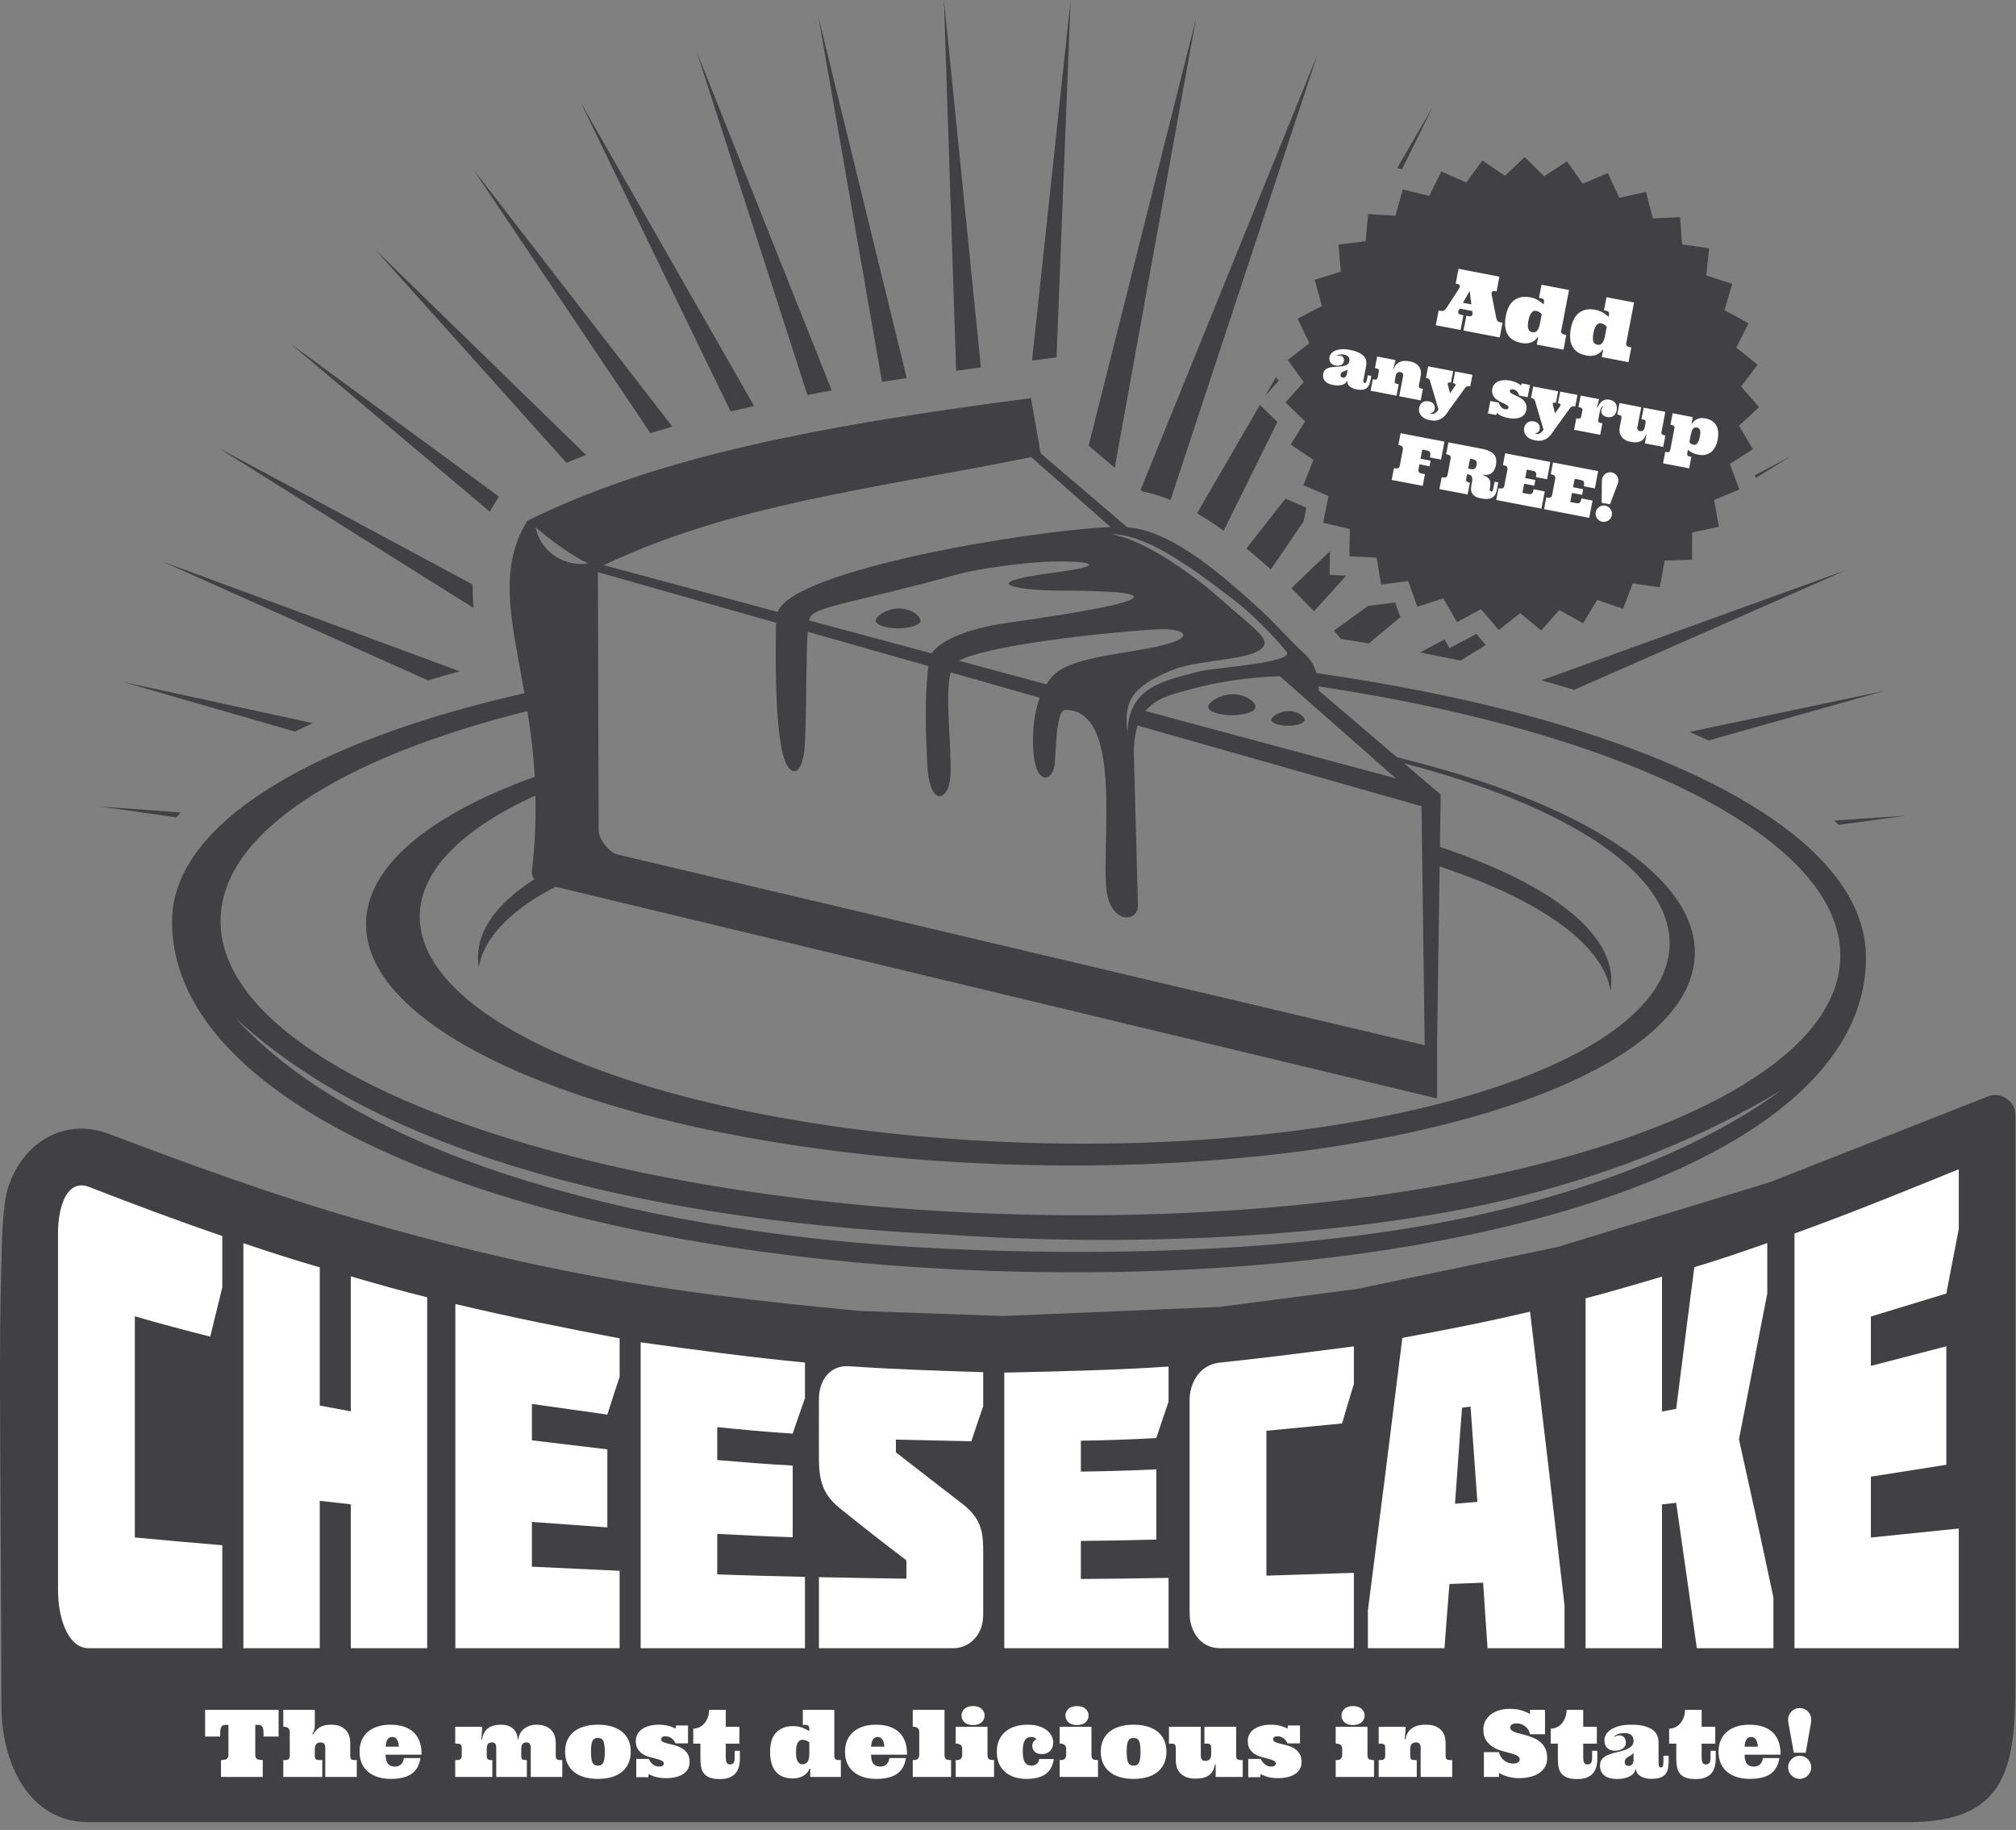 <?xml version="1.0" encoding="UTF-8" standalone="no"?>
<!DOCTYPE svg PUBLIC "-//W3C//DTD SVG 1.1//EN" "http://www.w3.org/Graphics/SVG/1.1/DTD/svg11.dtd">
<svg width="100%" height="100%" viewBox="0 0 238 216" version="1.1" xmlns="http://www.w3.org/2000/svg" xmlns:xlink="http://www.w3.org/1999/xlink" xml:space="preserve" xmlns:serif="http://www.serif.com/" style="fill-rule:evenodd;clip-rule:evenodd;stroke-linejoin:round;stroke-miterlimit:1.414;">
    <rect x="0" y="0" width="238" height="216" fill="#808080" stroke="none"/>
    <g transform="matrix(1,0,0,1,-60.516,-26.089)">
        <g transform="matrix(1,0,0,1,0,-0.001)">
            <path d="M129.382,38.728L129.056,38.156L129.382,38.826L146.142,73.366L146.767,74.653C147.689,74.435 148.614,74.22 149.542,74.015L146.142,68.065L129.382,38.728Z" style="fill:rgb(65,64,66);fill-rule:nonzero;"/>
        </g>
        <g transform="matrix(1,0,0,1,0,-0.001)">
            <path d="M117.871,47.998L116.337,46.014L117.871,48.3L129.382,65.436L137.295,77.217C138.158,76.954 139.023,76.697 139.894,76.447L129.382,62.868L117.871,47.998Z" style="fill:rgb(65,64,66);fill-rule:nonzero;"/>
        </g>
        <g transform="matrix(1,0,0,1,0,-0.001)">
            <path d="M146.142,40.668L142.744,32.144L146.142,42.677L155.837,72.714C156.533,72.579 157.23,72.443 157.924,72.315L158.71,72.176L157.924,70.209L146.142,40.668Z" style="fill:rgb(65,64,66);fill-rule:nonzero;"/>
        </g>
        <g transform="matrix(1,0,0,1,0,-0.001)">
            <path d="M117.871,68.27L110.622,61.206L104.835,55.569L110.622,62.021L117.871,70.105L127.382,80.714C128.044,80.44 128.712,80.18 129.382,79.92L129.707,79.802L129.382,79.482L117.871,68.27Z" style="fill:rgb(65,64,66);fill-rule:nonzero;"/>
        </g>
        <g transform="matrix(1,0,0,1,0,-0.001)">
            <path d="M173.396,69.859L176.315,69.456L171.952,26.09L173.396,69.859Z" style="fill:rgb(65,64,66);fill-rule:nonzero;"/>
        </g>
        <g transform="matrix(1,0,0,1,0,-0.001)">
            <path d="M157.14,28.095L157.924,32.602L164.644,71.166C165.619,71.011 166.59,70.861 167.56,70.712L157.924,31.308L157.14,28.095Z" style="fill:rgb(65,64,66);fill-rule:nonzero;"/>
        </g>
        <g transform="matrix(1,0,0,1,0,-0.001)">
            <path d="M271.969,79.92L267.688,82.188L267.801,82.501L271.969,79.92Z" style="fill:rgb(65,64,66);fill-rule:nonzero;"/>
        </g>
        <g transform="matrix(1,0,0,1,0,-0.001)">
            <path d="M185.245,68.27L186.903,26.169L182.355,68.648L185.245,68.27Z" style="fill:rgb(65,64,66);fill-rule:nonzero;"/>
        </g>
        <g transform="matrix(1,0,0,1,0,-0.001)">
            <path d="M110.622,78.254L100.569,70.882L94.774,66.629L100.569,71.51L110.622,79.978L117.871,86.092L118.356,86.498C118.575,86.074 118.809,85.658 119.063,85.248L119.408,84.697L117.871,83.569L110.622,78.254Z" style="fill:rgb(65,64,66);fill-rule:nonzero;"/>
        </g>
        <g transform="matrix(1,0,0,1,0,-0.001)">
            <path d="M81.33,122.571C81.495,122.381 81.663,122.186 81.837,121.996L72.365,121.291L81.33,122.571Z" style="fill:rgb(65,64,66);fill-rule:nonzero;"/>
        </g>
        <g transform="matrix(1,0,0,1,0,-0.001)">
            <path d="M110.622,92.024L100.569,86.623L86.35,78.983L100.569,87.906L110.622,94.217L116.41,97.846C116.339,96.923 116.306,96.007 116.318,95.091L110.622,92.024Z" style="fill:rgb(65,64,66);fill-rule:nonzero;"/>
        </g>
        <g transform="matrix(1,0,0,1,0,-0.001)">
            <path d="M100.569,100.077L79.729,92.389L100.569,101.714L110.622,106.214L111.042,106.401C112.33,106.013 113.585,105.655 114.787,105.326L110.622,103.789L100.569,100.077Z" style="fill:rgb(65,64,66);fill-rule:nonzero;"/>
        </g>
        <g transform="matrix(1,0,0,1,0,-0.001)">
            <path d="M95.336,112.448C96.031,112.108 96.732,111.771 97.44,111.449L75.035,106.585L95.336,112.448Z" style="fill:rgb(65,64,66);fill-rule:nonzero;"/>
        </g>
        <g transform="matrix(1,0,0,1,0,-0.001)">
            <path d="M242.485,106.401C243.781,106.755 245.066,107.129 246.346,107.515L278.455,93.391L242.485,106.401Z" style="fill:rgb(65,64,66);fill-rule:nonzero;"/>
        </g>
        <g transform="matrix(1,0,0,1,0,-0.001)">
            <path d="M222.025,97.613L218.722,100.003L217.99,100.531C218.252,100.809 218.497,101.097 218.722,101.402L218.796,101.509C219.898,101.679 221.003,101.849 222.117,102.033L225.837,98.942L225.215,97.2L222.025,97.613Z" style="fill:rgb(65,64,66);fill-rule:nonzero;"/>
        </g>
        <g transform="matrix(1,0,0,1,0,-0.001)">
            <path d="M225.47,45.924L226.032,46.062L229.682,38.666L225.47,45.924Z" style="fill:rgb(65,64,66);fill-rule:nonzero;"/>
        </g>
        <g transform="matrix(1,0,0,1,0,-0.001)">
            <path d="M231.638,102.595L231.05,101.572L228.155,103.105C229.744,103.407 231.336,103.733 232.927,104.073L235.921,102.224L234.809,100.913L231.638,102.595Z" style="fill:rgb(65,64,66);fill-rule:nonzero;"/>
        </g>
        <g transform="matrix(1,0,0,1,0,-0.001)">
            <path d="M277.041,122.946C277.223,123.113 277.404,123.283 277.579,123.453L285.524,122.373L277.041,122.946Z" style="fill:rgb(65,64,66);fill-rule:nonzero;"/>
        </g>
        <g transform="matrix(1,0,0,1,0,-0.001)">
            <path d="M259.967,112.483C260.72,112.812 261.467,113.149 262.207,113.496L283.003,107.636L259.967,112.483Z" style="fill:rgb(65,64,66);fill-rule:nonzero;"/>
        </g>
        <g transform="matrix(1,0,0,1,0,-0.001)">
            <path d="M219.451,94.04L218.722,94.005L217.48,93.943L217.523,91.143L213.853,94.671L212.972,95.521C213.268,95.809 213.563,96.101 213.853,96.399C214.453,97.006 215.043,97.623 215.641,98.234L218.722,94.845L219.451,94.04Z" style="fill:rgb(65,64,66);fill-rule:nonzero;"/>
        </g>
        <g transform="matrix(1,0,0,1,0,-0.001)">
            <path d="M211.199,47.228L213.853,39.183L216.052,32.515L213.853,37.927L211.199,44.46L206.58,55.832L198.434,75.881L195.169,83.916L195.391,84.103C196.411,84.298 197.429,84.603 198.434,84.999L198.702,85.11L206.58,61.23L211.199,47.228Z" style="fill:rgb(65,64,66);fill-rule:nonzero;"/>
        </g>
        <g transform="matrix(1,0,0,1,0,-0.001)">
            <path d="M211.159,70.601L209.879,72.808L211.199,71.344L211.475,71.038L211.199,70.657L211.159,70.601Z" style="fill:rgb(65,64,66);fill-rule:nonzero;"/>
        </g>
        <g transform="matrix(1,0,0,1,0,-0.001)">
            <path d="M201.7,28.321L198.434,41.31L189.037,78.685L192.114,81.311L198.434,46.372L201.7,28.321Z" style="fill:rgb(65,64,66);fill-rule:nonzero;"/>
        </g>
        <g transform="matrix(1,0,0,1,0,-0.001)">
            <path d="M211.322,75.881L211.199,75.764L209.254,73.883L206.58,78.501L201.837,86.674C202.907,87.302 203.957,88 204.975,88.742L206.58,85.492L211.199,76.128L211.322,75.881Z" style="fill:rgb(65,64,66);fill-rule:nonzero;"/>
        </g>
        <g transform="matrix(1,0,0,1,0,-0.001)">
            <path d="M214.417,87.622L214.734,86.015L213.853,85.634L212.274,84.95L211.199,86.321L207.664,90.827C208.673,91.653 209.636,92.489 210.55,93.301L211.199,92.347L213.853,88.447L214.417,87.622Z" style="fill:rgb(65,64,66);fill-rule:nonzero;"/>
        </g>
        <g transform="matrix(1,0,0,1,0,-0.001)">
            <path d="M240.312,110.401C232.913,108.424 224.693,106.796 215.917,105.54C215.721,104.795 215.352,104.021 214.538,103.271C212.529,101.419 211.015,99.584 208.807,97.603C206.979,95.969 204.609,93.839 202.063,92.031C199.285,90.061 196.309,88.513 193.599,88.33L183.375,79.607L182.223,73.082C161.483,75.812 142.419,78.955 126.86,85.672C125.472,86.272 124.11,86.9 122.78,87.559C119.226,93.277 120.957,99.511 122.431,107.92C97.32,113.579 80.954,123.307 80.831,134.697C80.676,149.15 97.606,161.004 123.41,168.311C139.798,172.953 159.765,175.756 181.212,176.21L182.163,176.228C203.934,176.62 224.025,174.524 240.312,170.379C265.001,164.099 280.953,153.123 280.802,138.96C280.677,127.134 264.801,116.951 240.312,110.401ZM185.55,95.806C200.659,95.806 194.897,97.44 179.512,99.598C173.951,100.385 171.293,102.009 170.492,103.213L156.052,99.327C156.066,99.254 156.075,99.167 156.09,99.102C156.401,97.689 161.414,97.263 173.898,93.793C175.593,93.325 181.439,92.42 184.941,92.368C189.738,92.298 191.082,92.885 185.071,93.668C174.539,95.042 181.793,95.806 185.55,95.806ZM184.046,106.862L173.732,104.083C176.925,102.325 189.796,100.843 196.647,100.399C200.335,100.16 201.062,101.103 199.294,101.783C195.753,103.144 188.85,103.213 185.639,105.19C184.978,105.596 184.475,106.193 184.046,106.862ZM152.321,98.321L131.805,92.801C146.939,85.564 164.167,83.719 182.256,80.044L191.628,88.302C181.59,88.746 154.073,93.422 152.321,98.321ZM152.134,99.598C152.08,102.869 151.955,110.654 152.856,114.786C153.568,118.061 155.397,118.127 155.56,113.51C155.794,106.959 155.653,103.161 155.876,100.663L170.113,104.708C169.846,107.244 169.655,109.822 169.989,116.33C170.264,121.656 172.609,120.532 172.719,117.683C172.87,113.829 172.025,108.181 172.749,105.457L183.259,108.448C182.356,110.936 182.345,113.992 182.622,115.72C183.096,118.672 184.678,118.256 184.997,116.497C185.193,115.418 185.109,109.884 186.277,109.884C193.285,109.884 190.392,126.28 191.184,131.429C191.753,135.141 194.912,135.016 194.855,132.889L194.383,115.432C194.343,113.884 194.51,112.687 194.818,111.73L228.334,121.253L228.71,149.462L133.366,126.946C132.529,126.748 131.195,125.201 131.191,124.112L131.103,93.623L152.134,99.598ZM123.307,128.893C123.259,129.281 123.378,129.614 123.614,129.874C123.55,129.916 123.47,129.954 123.41,129.996C119.264,132.706 116.941,135.796 116.941,139.103C116.941,139.491 116.976,139.876 117.038,140.265C117.515,137.393 119.754,134.707 123.41,132.313C124.227,131.783 125.137,131.266 126.091,130.759L126.86,130.943L230.172,155.752L230.172,149.806L230.16,149.802L230.473,128.365C234.192,129.611 237.512,130.971 240.312,132.445C246.317,135.602 250.026,139.231 250.654,143.054C250.718,142.673 250.751,142.288 250.751,141.899C250.751,137.645 246.924,133.601 240.312,130.127C237.521,128.66 234.212,127.3 230.507,126.058L230.598,119.876L226.28,116.195C231.484,117.558 236.221,119.12 240.312,120.865C251.115,125.475 257.625,131.266 257.625,137.437C257.625,143.606 251.115,149.115 240.312,153.265C226.778,158.461 206.503,161.518 183.849,161.036L182.163,160.991C157.86,160.287 136.454,155.631 123.41,149.008C115.007,144.744 110.068,139.661 110.068,134.291C110.068,128.92 115.005,124.042 123.41,120.136C123.51,120.087 123.625,120.046 123.727,119.997C123.791,122.762 123.699,125.701 123.307,128.893ZM225.305,117.968L195.748,110.013C196.966,108.503 198.826,108.056 200.671,107.56C201.129,107.435 201.592,107.313 202.063,107.195C204.753,106.54 207.755,106.051 211.606,105.898L225.305,117.968ZM205.938,96.718C208.278,98.474 210.856,101.107 212.396,103.004C213.481,104.344 203.849,104.881 202.147,105.332L202.063,105.353C197.946,106.439 193.705,107.144 193.622,112.649C193.177,108.937 193.963,107.206 198.961,105.159C199.788,104.819 200.886,104.58 202.063,104.385C205.483,103.813 209.582,103.57 209.808,102.03C209.948,101.093 207.327,99.22 204.731,96.892C204.161,96.382 203.223,95.58 202.063,94.685C199.226,92.506 195.065,89.748 191.726,89.141C194.886,89.141 198.791,91.504 202.063,93.828C203.521,94.869 204.854,95.906 205.938,96.718ZM126.86,90.748C127.861,91.445 128.954,92.132 129.953,92.61C128.823,92.76 127.771,92.582 126.86,92.18C125.213,91.452 124.038,89.977 123.765,88.326C124.303,88.826 125.493,89.793 126.86,90.748ZM240.312,168.231C237.656,168.929 234.893,169.567 232.039,170.129C217.106,173.071 199.628,174.119 182.163,173.813C178.743,173.751 175.324,173.64 171.926,173.48C154.94,172.675 138.026,170.125 123.41,165.695C108.467,161.171 95.922,154.684 88.167,146.093C97.473,154.878 110.346,160.63 123.41,164.422C142.918,170.084 162.852,171.364 171.98,171.794C172.438,171.818 176.218,172.127 182.163,172.311C193.405,172.662 212.397,172.554 231.409,169.154C234.4,168.616 237.375,167.975 240.312,167.225C251.32,164.436 261.816,160.207 270.772,154.798C263.755,159.974 253.266,164.838 240.312,168.231ZM240.312,163.981C224.198,167.853 204.038,169.938 182.163,169.47C160.011,168.998 139.622,165.99 123.41,161.324C100.984,154.878 86.553,145.264 86.553,134.811C86.553,124.456 100.72,115.529 122.783,110.023C123.165,112.427 123.488,115.001 123.65,117.787C123.574,117.815 123.484,117.839 123.41,117.867C111.161,122.329 103.723,128.379 103.723,135.175C103.723,141.976 111.163,148.342 123.41,153.32C137.781,159.169 158.776,163.114 182.163,163.61C205.221,164.103 225.959,161.147 240.312,156.047C252.921,151.564 260.604,145.431 260.604,138.52C260.604,131.609 252.921,125.142 240.312,120.125C235.919,118.373 230.897,116.819 225.425,115.466L216.224,107.619C216.202,107.452 216.179,107.279 216.162,107.102C224.887,108.424 233.028,110.134 240.312,112.195C263.086,118.644 277.773,128.337 277.773,138.888C277.773,149.438 263.086,158.499 240.312,163.981Z" style="fill:rgb(65,64,66);"/>
        </g>
        <g transform="matrix(1,0,0,1,0,-0.001)">
            <path d="M206.08,108.039C204.536,108.039 203.148,108.986 203.148,109.527C203.148,110.072 204.401,110.512 205.944,110.512C207.488,110.512 208.741,110.072 208.741,109.527C208.741,108.986 207.626,108.039 206.08,108.039Z" style="fill:rgb(65,64,66);"/>
        </g>
        <g transform="matrix(1,0,0,1,0,-0.001)">
            <path d="M210.606,111.064C210.606,111.445 211.487,111.754 212.573,111.754C213.659,111.754 214.54,111.445 214.54,111.064C214.54,110.682 213.756,110.013 212.668,110.013C211.582,110.013 210.606,110.682 210.606,111.064Z" style="fill:rgb(65,64,66);"/>
        </g>
        <g transform="matrix(1,0,0,1,0,-0.001)">
            <path d="M166.665,97.918C165.206,97.918 163.897,98.817 163.897,99.331C163.897,99.844 165.078,100.26 166.537,100.26C167.994,100.26 169.177,99.844 169.177,99.331C169.177,98.817 168.124,97.918 166.665,97.918Z" style="fill:rgb(65,64,66);"/>
        </g>
        <g transform="matrix(1,0,0,1,0,-0.001)">
            <path d="M162.164,180.842L178.979,181.428L204.475,180.353L220.668,178.244L244.405,173.279L269.522,165.612L295.191,155.513C295.945,155.218 296.731,155.305 297.401,155.762C298.07,156.217 298.438,156.918 298.438,157.729L298.438,224.975C298.438,234.821 297.271,241.173 285.871,241.173L71.002,241.173C63.694,241.173 60.686,233.815 60.686,227.557C60.686,219.927 60.532,198.438 60.518,190.803C60.509,185.741 60.523,180.665 60.667,175.607C60.736,173.217 60.768,168.412 61.494,166.191C63.189,161.029 68.043,157.914 73.372,159.933C83.257,163.676 92.774,167.145 102.94,170.087C112.178,172.762 121.455,175.059 130.917,176.79C140.456,178.532 150.064,179.687 159.714,180.606L162.164,180.842Z" style="fill:rgb(65,64,66);"/>
        </g>
        <g transform="matrix(1,0,0,1,0,-0.001)">
            <path d="M136.15,202.595C136.15,208.614 136.15,214.626 136.15,220.642C142.616,220.642 149.081,220.642 155.546,220.642C155.546,217.839 155.546,215.029 155.546,212.219C152.088,212.146 148.628,212.049 145.191,211.931C145.191,210.335 145.191,208.742 145.191,207.146C148.154,207.303 151.115,207.445 154.099,207.542C154.099,204.725 154.099,201.901 154.099,199.081C151.115,198.921 148.154,198.685 145.191,198.432C145.191,197.134 145.191,195.84 145.191,194.546C148.154,194.848 151.115,195.122 154.099,195.312C154.573,193.915 155.048,192.513 155.546,191.122C155.546,189.724 155.546,188.322 155.546,186.92C149.081,186.306 142.616,185.425 136.15,184.537C136.15,190.553 136.15,196.586 136.15,202.595Z" style="fill:white;fill-rule:nonzero;"/>
        </g>
        <g transform="matrix(1,0,0,1,0,-0.001)">
            <path d="M114.272,200.332C114.272,207.102 114.272,213.877 114.272,220.642C120.735,220.642 127.2,220.642 133.665,220.642C133.665,217.603 133.665,214.557 133.665,211.504C130.204,211.344 126.749,211.178 123.311,211.018C123.311,209.256 123.311,207.497 123.311,205.734C126.272,205.95 129.234,206.165 132.216,206.38C132.216,203.31 132.216,200.243 132.216,197.169C129.234,196.815 126.272,196.457 123.311,196.103C123.311,194.678 123.311,193.245 123.311,191.809C126.272,192.228 129.234,192.644 132.216,193.064C132.691,191.58 133.167,190.091 133.665,188.613C133.665,187.108 133.665,185.584 133.665,184.065C127.2,182.847 120.735,181.553 114.272,180.013C114.272,186.792 114.272,193.561 114.272,200.332Z" style="fill:white;fill-rule:nonzero;"/>
        </g>
        <g transform="matrix(1,0,0,1,0,-0.001)">
            <path d="M69.106,166.323C68.565,166.694 68.145,167.347 67.84,168.276C67.536,169.203 67.366,170.333 67.366,171.707L67.366,213.704C67.366,215.074 67.535,216.271 67.84,217.318C68.143,218.356 68.565,219.185 69.106,219.768C69.647,220.351 70.28,220.642 71.004,220.642C76.25,220.645 81.493,220.642 86.761,220.642C86.761,216.593 86.761,212.541 86.761,208.486C83.302,208.194 79.864,207.899 76.432,207.566L76.432,181.463C79.391,182.331 82.352,183.104 85.335,183.86C85.811,181.911 86.286,179.971 86.761,178.039C86.761,176.027 86.761,174.008 86.761,171.985C81.493,170.191 76.251,168.224 71.004,166.181C70.28,165.91 69.649,165.955 69.106,166.323Z" style="fill:white;fill-rule:nonzero;"/>
        </g>
        <g transform="matrix(1,0,0,1,0,-0.001)">
            <path d="M101.928,184.721C101.928,187.372 101.928,190.029 101.928,192.679C100.708,192.461 99.487,192.228 98.266,192.003L98.266,175.683C95.259,174.816 92.253,173.855 89.246,172.832L89.246,220.642C92.253,220.642 95.259,220.642 98.266,220.642L98.266,203.244C99.487,203.382 100.708,203.518 101.928,203.656L101.928,220.642C104.934,220.642 107.941,220.642 110.946,220.642L110.946,179.218C107.941,178.49 104.934,177.619 101.928,176.748C101.928,179.406 101.928,182.07 101.928,184.721Z" style="fill:white;fill-rule:nonzero;"/>
        </g>
        <g transform="matrix(1,0,0,1,0,-0.001)">
            <path d="M158.935,187.739C158.394,188.048 157.971,188.509 157.672,189.099C157.362,189.709 157.202,190.411 157.195,191.24C157.18,193.582 157.195,195.937 157.195,198.29C157.195,199.177 157.263,199.955 157.4,200.621C157.534,201.283 157.778,201.904 158.124,202.453C158.479,203.011 158.975,203.566 159.636,204.101C162.252,206.207 164.88,208.27 167.525,210.269C167.525,210.991 167.525,211.712 167.525,212.434C164.066,212.392 160.632,212.323 157.195,212.253C157.195,215.05 157.195,217.849 157.195,220.642C162.462,220.642 167.732,220.645 172.997,220.642C173.697,220.642 174.327,220.462 174.849,220.128C175.389,219.782 175.831,219.307 176.138,218.696C176.441,218.099 176.589,217.398 176.589,216.601C176.589,214.13 176.589,211.664 176.589,209.193C176.589,208.333 176.544,207.577 176.41,206.928C176.273,206.276 176.023,205.689 175.663,205.165C175.302,204.635 174.804,204.118 174.15,203.615C171.527,201.596 168.904,199.562 166.283,197.522C166.283,197.023 166.283,196.52 166.283,196.017C169.244,196.08 172.206,196.149 175.188,196.218C175.64,194.837 176.115,193.45 176.589,192.065C176.589,190.729 176.589,189.397 176.589,188.058C171.324,187.892 166.079,187.725 160.833,187.361C160.113,187.309 159.478,187.434 158.935,187.739Z" style="fill:white;fill-rule:nonzero;"/>
        </g>
        <g transform="matrix(1,0,0,1,0,-0.001)">
            <path d="M179.077,204.381C179.077,209.8 179.077,215.227 179.077,220.642C185.542,220.642 192.006,220.642 198.472,220.642C198.472,217.877 198.472,215.108 198.472,212.336C195.015,212.399 191.554,212.451 188.118,212.468C188.118,210.973 188.118,209.478 188.118,207.979C191.079,207.951 194.042,207.899 197.025,207.816C197.025,205.058 197.025,202.293 197.025,199.528C194.042,199.673 191.079,199.757 188.118,199.795C188.118,198.584 188.118,197.367 188.118,196.149C191.079,196.103 194.042,196.003 197.025,195.833C197.499,194.407 197.974,192.971 198.472,191.535C198.472,190.157 198.472,188.78 198.472,187.395C192.006,187.83 185.542,187.965 179.077,188.11C179.077,193.533 179.077,198.959 179.077,204.381Z" style="fill:white;fill-rule:nonzero;"/>
        </g>
        <g transform="matrix(1,0,0,1,0,-0.001)">
            <path d="M265.809,195.989C266.354,193.179 266.919,190.337 267.46,187.486C268.003,184.613 268.59,181.696 269.154,178.771C269.154,176.79 269.154,174.802 269.154,172.817C266.285,173.817 263.414,174.816 260.543,175.663C260.18,178.49 259.797,181.307 259.457,184.089C259.119,186.861 258.734,189.644 258.396,192.388C257.83,192.502 257.264,192.603 256.723,192.704L256.723,176.783C253.715,177.671 250.711,178.552 247.703,179.343L247.703,220.642C250.711,220.642 253.715,220.642 256.723,220.642L256.723,203.667C257.264,203.608 257.83,203.542 258.396,203.479C258.801,206.307 259.212,209.145 259.617,211.993C260.024,214.866 260.43,217.745 260.836,220.642C263.842,220.642 266.848,220.642 269.879,220.642C269.879,218.651 269.879,216.663 269.879,214.671C269.201,211.483 268.526,208.309 267.844,205.186C267.169,202.092 266.488,199.025 265.809,195.989Z" style="fill:white;fill-rule:nonzero;"/>
        </g>
        <g transform="matrix(1,0,0,1,0,-0.001)">
            <path d="M290.291,178.774C290.766,176.256 291.262,173.709 291.76,171.142C291.76,168.8 291.76,166.455 291.76,164.106C285.293,166.732 278.83,169.362 272.365,171.69L272.365,220.642C278.83,220.642 285.293,220.642 291.76,220.642C291.76,215.931 291.76,211.227 291.76,206.515C288.301,206.866 284.842,207.223 281.383,207.573C281.383,205.179 281.383,202.789 281.383,200.392C284.346,199.927 287.307,199.458 290.291,198.99C290.291,194.334 290.291,189.671 290.291,185.005C287.307,185.779 284.346,186.546 281.383,187.316C281.383,185.373 281.383,183.43 281.383,181.487C284.346,180.582 287.307,179.684 290.291,178.774Z" style="fill:white;fill-rule:nonzero;"/>
        </g>
        <g transform="matrix(1,0,0,1,0,-0.001)">
            <path d="M202.697,187.611C202.156,188.006 201.742,188.523 201.433,189.175C201.129,189.817 200.958,190.539 200.958,191.357L200.958,216.493C200.958,217.311 201.126,218.023 201.433,218.644C201.736,219.265 202.156,219.761 202.697,220.111C203.24,220.462 203.874,220.642 204.597,220.642C209.839,220.645 215.086,220.642 220.351,220.642C220.351,217.683 220.351,214.713 220.351,211.743C216.894,211.854 213.458,211.965 210.023,212.076L210.023,194.976C212.982,194.695 215.967,194.4 218.951,194.112C219.404,192.568 219.876,191.014 220.351,189.45C220.351,187.978 220.351,186.497 220.351,185.016C215.086,185.692 209.84,186.372 204.597,186.924C203.874,186.986 203.24,187.215 202.697,187.611Z" style="fill:white;fill-rule:nonzero;"/>
        </g>
        <g transform="matrix(1,0,0,1,0,-0.001)">
            <path d="M241.147,180.912C238.631,181.512 236.119,182.056 233.609,182.563C231.094,183.073 228.584,183.548 226.07,184.01C225.394,189.467 224.717,194.889 224.037,200.267C223.362,205.613 222.681,210.921 222.002,216.187C222.002,217.676 222.002,219.161 222.002,220.642C225.008,220.642 228.015,220.642 231.045,220.642C231.226,218.123 231.428,215.598 231.631,213.061L233.609,212.985L235.609,212.909C235.769,215.487 235.951,218.064 236.129,220.642C239.158,220.642 242.189,220.642 245.217,220.642C245.217,218.959 245.217,217.27 245.217,215.587C244.537,209.696 243.864,203.844 243.183,198.04C242.508,192.291 241.826,186.581 241.147,180.912ZM233.609,203.479L232.287,203.59C232.422,201.71 232.56,199.826 232.693,197.939C232.83,196.052 232.965,194.157 233.123,192.256L233.609,192.187L234.119,192.118C234.252,193.991 234.391,195.857 234.525,197.734C234.658,199.618 234.797,201.492 234.931,203.372L233.609,203.479Z" style="fill:white;fill-rule:nonzero;"/>
        </g>
        <g transform="matrix(1,0,0,1,0,-0.001)">
            <path d="M245.509,45.133L247.363,47.769L250.331,46.517L251.684,49.445L254.827,48.741L255.641,51.86L258.858,51.728L259.098,54.944L262.288,55.392L261.95,58.594L265.01,59.607L264.106,62.698L266.935,64.238L265.494,67.118L268,69.141L266.069,71.718L268.179,74.154L265.814,76.343L267.456,79.118L264.737,80.85L265.856,83.875L262.873,85.096L263.435,88.267L260.283,88.936L260.267,92.16L257.046,92.253L256.456,95.42L253.27,94.942L252.123,97.95L249.075,96.906L247.408,99.664L244.596,98.096L242.464,100.51L239.977,98.463L237.448,100.461L235.364,98.002L232.521,99.518L230.91,96.725L227.841,97.707L226.757,94.671L223.562,95.091L223.033,91.913L219.816,91.753L219.865,88.531L216.729,87.798L217.352,84.638L214.396,83.358L215.574,80.357L212.892,78.567L214.586,75.83L212.267,73.592L214.427,71.198L212.543,68.582L215.093,66.611L213.709,63.704L216.569,62.219L215.728,59.111L218.807,58.16L218.533,54.951L221.731,54.569L222.037,51.36L225.253,51.555L226.126,48.453L229.256,49.216L230.665,46.323L233.609,47.634L235.517,45.032L238.178,46.85L240.516,44.633L242.811,46.895L245.509,45.133Z" style="fill:rgb(65,64,66);"/>
        </g>
        <g transform="matrix(1,0,0,1,0,-0.001)">
            <path d="M234.322,62.802L232.84,62.518L232.733,62.705C232.662,62.83 232.639,62.944 232.679,63.045C232.721,63.145 232.83,63.211 233.01,63.246L233.277,63.298L232.943,65.04L230.018,64.481L230.353,62.736L230.543,62.774C230.769,62.816 230.931,62.802 231.024,62.729C231.12,62.653 231.215,62.535 231.324,62.379L232.742,60.186C232.842,60.019 232.882,59.884 232.855,59.79C232.825,59.697 232.695,59.628 232.469,59.582L232.369,59.562L232.702,57.82L237.531,58.75L237.198,60.492L237.104,60.471C236.872,60.429 236.724,60.446 236.66,60.53C236.598,60.609 236.587,60.745 236.624,60.929L237.132,63.493C237.153,63.586 237.173,63.669 237.193,63.739C237.209,63.808 237.232,63.871 237.269,63.926C237.305,63.978 237.357,64.023 237.427,64.061C237.495,64.096 237.586,64.124 237.705,64.148L237.898,64.183L237.564,65.928L233.29,65.106L233.625,63.364L233.885,63.413C234.065,63.447 234.192,63.427 234.272,63.35C234.35,63.274 234.376,63.16 234.353,63.017L234.322,62.802ZM233.22,61.831L234.219,62.025L234.029,60.492L233.991,60.485L233.22,61.831Z" style="fill:white;fill-rule:nonzero;"/>
        </g>
        <g transform="matrix(1,0,0,1,0,-0.001)">
            <path d="M245.75,60.322L244.832,65.113C244.806,65.241 244.82,65.345 244.881,65.421C244.941,65.501 245.032,65.55 245.16,65.574L245.427,65.626L245.094,67.368L241.94,66.764L242.104,65.911L242.027,65.897C241.949,66.021 241.856,66.136 241.732,66.237C241.614,66.341 241.472,66.424 241.313,66.49C241.156,66.556 240.974,66.598 240.77,66.615C240.568,66.636 240.345,66.618 240.098,66.57C239.332,66.424 238.794,66.084 238.49,65.543C238.185,65.001 238.117,64.28 238.291,63.381C238.462,62.483 238.802,61.858 239.309,61.501C239.815,61.147 240.44,61.043 241.179,61.186C241.373,61.22 241.548,61.269 241.698,61.334C241.847,61.394 241.985,61.459 242.105,61.532C242.22,61.605 242.334,61.685 242.437,61.768C242.541,61.852 242.647,61.931 242.751,62.011L242.784,61.841C242.814,61.671 242.811,61.55 242.768,61.466C242.723,61.383 242.619,61.328 242.449,61.296L242.202,61.248L242.499,59.701L245.75,60.322ZM240.952,63.94C240.92,64.11 240.899,64.269 240.891,64.426C240.88,64.579 240.893,64.717 240.924,64.838C240.952,64.96 241.004,65.064 241.078,65.144C241.153,65.224 241.26,65.276 241.399,65.304C241.542,65.331 241.663,65.321 241.764,65.279C241.869,65.238 241.954,65.168 242.027,65.071C242.1,64.974 242.159,64.856 242.204,64.71C242.252,64.568 242.289,64.412 242.322,64.246L242.525,63.184C242.464,63.094 242.371,63.014 242.249,62.934C242.128,62.857 242.004,62.809 241.883,62.785C241.745,62.757 241.623,62.774 241.522,62.823C241.422,62.878 241.335,62.962 241.264,63.069C241.188,63.18 241.124,63.309 241.077,63.461C241.026,63.614 240.985,63.773 240.952,63.94Z" style="fill:white;fill-rule:nonzero;"/>
        </g>
        <g transform="matrix(1,0,0,1,0,-0.001)">
            <path d="M253.422,61.796L252.503,66.587C252.479,66.715 252.496,66.82 252.555,66.896C252.614,66.972 252.708,67.024 252.836,67.048L253.103,67.101L252.768,68.842L249.611,68.239L249.776,67.382L249.703,67.368C249.625,67.493 249.526,67.607 249.406,67.711C249.287,67.815 249.148,67.898 248.988,67.964C248.832,68.03 248.647,68.072 248.442,68.089C248.241,68.11 248.021,68.093 247.774,68.044C247.007,67.898 246.47,67.555 246.166,67.014C245.859,66.476 245.793,65.754 245.966,64.856C246.138,63.957 246.477,63.33 246.985,62.976C247.491,62.622 248.112,62.514 248.855,62.656C249.049,62.695 249.223,62.743 249.374,62.809C249.522,62.868 249.658,62.934 249.779,63.007C249.896,63.08 250.006,63.16 250.112,63.243C250.216,63.326 250.319,63.406 250.426,63.486L250.46,63.315C250.491,63.145 250.487,63.024 250.44,62.941C250.398,62.857 250.291,62.802 250.125,62.771L249.875,62.722L250.171,61.171L253.422,61.796ZM248.627,65.415C248.596,65.584 248.576,65.744 248.567,65.9C248.555,66.053 248.568,66.192 248.596,66.313C248.626,66.435 248.68,66.539 248.749,66.618C248.829,66.695 248.933,66.75 249.072,66.778C249.217,66.806 249.339,66.795 249.439,66.754C249.542,66.708 249.63,66.643 249.703,66.545C249.771,66.448 249.835,66.331 249.88,66.185C249.929,66.042 249.965,65.886 249.998,65.72L250.201,64.658C250.135,64.568 250.046,64.488 249.921,64.408C249.8,64.332 249.679,64.28 249.554,64.259C249.415,64.231 249.297,64.246 249.195,64.297C249.098,64.353 249.009,64.433 248.936,64.544C248.863,64.655 248.799,64.783 248.752,64.936C248.7,65.088 248.659,65.248 248.627,65.415Z" style="fill:white;fill-rule:nonzero;"/>
        </g>
        <g transform="matrix(1,0,0,1,0,-0.001)">
            <path d="M219.199,67.957C219.074,67.933 218.965,67.923 218.871,67.923C218.781,67.923 218.701,67.93 218.633,67.944C218.563,67.954 218.505,67.971 218.459,67.996C218.413,68.017 218.37,68.037 218.334,68.058L218.361,68.103C218.415,68.086 218.469,68.068 218.528,68.055C218.588,68.044 218.661,68.044 218.748,68.061C218.89,68.089 219.01,68.159 219.091,68.273C219.178,68.388 219.204,68.547 219.165,68.755C219.128,68.946 219.017,69.088 218.832,69.179C218.649,69.266 218.424,69.283 218.16,69.231C217.9,69.182 217.709,69.068 217.584,68.891C217.464,68.714 217.424,68.492 217.477,68.221C217.504,68.068 217.574,67.93 217.69,67.798C217.797,67.666 217.952,67.559 218.151,67.475C218.347,67.392 218.587,67.336 218.873,67.316C219.157,67.288 219.492,67.316 219.871,67.389C220.328,67.475 220.691,67.586 220.958,67.728C221.234,67.871 221.435,68.023 221.572,68.186C221.706,68.353 221.784,68.526 221.813,68.71C221.836,68.891 221.834,69.068 221.801,69.245L221.525,70.677C221.483,70.896 221.461,71.052 221.46,71.132C221.463,71.215 221.511,71.264 221.605,71.281C221.681,71.298 221.744,71.27 221.784,71.205C221.825,71.139 221.867,71.018 221.9,70.844L221.988,70.383L222.408,70.462L222.32,70.931C222.276,71.149 222.219,71.34 222.148,71.503C222.084,71.666 221.983,71.798 221.856,71.899C221.733,72.003 221.576,72.065 221.39,72.093C221.203,72.121 220.97,72.11 220.696,72.058C220.446,72.01 220.251,71.947 220.098,71.864C219.945,71.777 219.829,71.687 219.746,71.593C219.668,71.496 219.614,71.402 219.593,71.309C219.57,71.215 219.564,71.139 219.576,71.073L219.513,71.062C219.48,71.156 219.421,71.247 219.335,71.323C219.248,71.399 219.138,71.461 218.996,71.507C218.861,71.552 218.705,71.58 218.524,71.59C218.346,71.6 218.143,71.583 217.924,71.541C217.712,71.503 217.527,71.444 217.36,71.372C217.199,71.298 217.062,71.205 216.956,71.094C216.856,70.986 216.779,70.858 216.745,70.705C216.701,70.553 216.698,70.383 216.734,70.192C216.779,69.959 216.88,69.786 217.04,69.675C217.195,69.564 217.379,69.491 217.596,69.449C217.813,69.408 218.044,69.387 218.289,69.38C218.535,69.376 218.765,69.355 218.979,69.324C219.19,69.29 219.378,69.231 219.529,69.144C219.681,69.057 219.778,68.912 219.818,68.707C219.853,68.523 219.825,68.367 219.731,68.231C219.636,68.096 219.46,68.01 219.199,67.957ZM219.631,69.685C219.564,69.755 219.485,69.803 219.392,69.834C219.303,69.866 219.218,69.9 219.133,69.932C219.052,69.959 218.975,70.001 218.909,70.053C218.84,70.105 218.8,70.185 218.781,70.289C218.765,70.369 218.771,70.449 218.802,70.521C218.833,70.594 218.915,70.643 219.04,70.667C219.154,70.688 219.26,70.66 219.347,70.587C219.435,70.511 219.494,70.393 219.525,70.23L219.631,69.685Z" style="fill:white;fill-rule:nonzero;"/>
        </g>
        <g transform="matrix(1,0,0,1,0,-0.001)">
            <path d="M226.15,70.521C226.167,70.428 226.167,70.348 226.155,70.286C226.145,70.223 226.126,70.174 226.098,70.136C226.065,70.098 226.03,70.07 225.987,70.053C225.947,70.036 225.903,70.022 225.862,70.015C225.702,69.983 225.576,70.008 225.481,70.084C225.383,70.164 225.317,70.286 225.284,70.459L225.184,70.983C225.158,71.111 225.165,71.208 225.199,71.274C225.234,71.336 225.315,71.378 225.447,71.406L225.645,71.441L225.385,72.801L222.321,72.214L222.582,70.854L222.8,70.896C222.897,70.917 222.979,70.896 223.045,70.844C223.109,70.789 223.152,70.716 223.169,70.625L223.301,69.932C223.324,69.813 223.305,69.73 223.246,69.678C223.187,69.623 223.112,69.592 223.029,69.574L222.835,69.536L223.095,68.176L225.271,68.596L225.002,69.584L225.064,69.599C225.187,69.234 225.409,68.974 225.727,68.828C226.039,68.676 226.434,68.648 226.91,68.738C227.243,68.801 227.506,68.901 227.701,69.037C227.89,69.172 228.03,69.324 228.117,69.491C228.204,69.658 228.252,69.831 228.266,70.008C228.275,70.188 228.261,70.352 228.231,70.497L228.036,71.531C228.009,71.656 228.016,71.753 228.051,71.819C228.085,71.881 228.168,71.926 228.299,71.951L228.497,71.989L228.237,73.349L225.701,72.863L226.15,70.521Z" style="fill:white;fill-rule:nonzero;"/>
        </g>
        <g transform="matrix(1,0,0,1,0,-0.001)">
            <path d="M231.704,74.324C231.586,74.487 231.461,74.667 231.336,74.854C231.21,75.045 231.059,75.212 230.878,75.357C230.703,75.507 230.492,75.614 230.244,75.687C229.997,75.76 229.694,75.76 229.333,75.69C229.076,75.642 228.861,75.566 228.683,75.465C228.504,75.365 228.365,75.247 228.261,75.115C228.16,74.979 228.091,74.833 228.056,74.681C228.028,74.525 228.025,74.376 228.055,74.223C228.11,73.932 228.245,73.717 228.459,73.578C228.672,73.446 228.917,73.404 229.191,73.457C229.347,73.484 229.474,73.536 229.576,73.602C229.671,73.668 229.751,73.744 229.801,73.831C229.857,73.918 229.89,74.008 229.9,74.102C229.909,74.195 229.907,74.279 229.892,74.358C229.858,74.535 229.789,74.66 229.685,74.737C229.578,74.81 229.466,74.851 229.34,74.851C229.349,74.861 229.361,74.872 229.38,74.882C229.406,74.903 229.466,74.924 229.557,74.941C229.644,74.955 229.723,74.948 229.798,74.92C229.873,74.889 229.945,74.851 230.008,74.795C230.081,74.744 230.141,74.688 230.193,74.622C230.246,74.556 230.292,74.497 230.329,74.442L230.339,74.424L229.356,71.115C229.342,71.052 229.324,71 229.307,70.955C229.286,70.91 229.258,70.872 229.22,70.84C229.186,70.806 229.14,70.778 229.083,70.754C229.022,70.729 228.951,70.708 228.861,70.691L229.121,69.332L232.064,69.897L231.803,71.257C231.647,71.229 231.541,71.229 231.484,71.267C231.43,71.302 231.415,71.372 231.434,71.476L231.697,72.506L232.304,71.642C232.363,71.565 232.372,71.493 232.332,71.437C232.294,71.378 232.199,71.333 232.043,71.302L232.303,69.942L234.346,70.334L234.086,71.694C233.905,71.659 233.772,71.659 233.692,71.697C233.611,71.732 233.529,71.802 233.46,71.899L231.704,74.324Z" style="fill:white;fill-rule:nonzero;"/>
        </g>
        <g transform="matrix(1,0,0,1,0,-0.001)">
            <path d="M240.865,72.971L239.856,72.776C239.819,72.589 239.734,72.426 239.606,72.294C239.476,72.163 239.333,72.082 239.174,72.051C239.059,72.031 238.971,72.034 238.898,72.061C238.825,72.093 238.778,72.145 238.763,72.225C238.744,72.325 238.789,72.412 238.893,72.485C238.995,72.554 239.125,72.627 239.287,72.697C239.449,72.769 239.625,72.853 239.812,72.946C240,73.037 240.168,73.151 240.32,73.287C240.468,73.422 240.584,73.588 240.662,73.783C240.744,73.977 240.751,74.216 240.697,74.5C240.655,74.719 240.574,74.903 240.44,75.049C240.315,75.191 240.15,75.299 239.965,75.375C239.774,75.444 239.557,75.486 239.319,75.493C239.08,75.503 238.829,75.482 238.558,75.431C238.301,75.382 238.064,75.309 237.84,75.215C237.618,75.122 237.415,74.993 237.229,74.833L237.142,75.077L236.174,74.893L236.457,73.422L237.463,73.616C237.519,73.831 237.611,74.004 237.737,74.14C237.859,74.275 238.008,74.358 238.185,74.393C238.32,74.417 238.422,74.414 238.487,74.373C238.553,74.334 238.594,74.286 238.606,74.223C238.626,74.123 238.584,74.036 238.481,73.956C238.381,73.883 238.251,73.807 238.093,73.73C237.937,73.658 237.767,73.574 237.576,73.484C237.387,73.394 237.222,73.283 237.078,73.151C236.931,73.019 236.821,72.856 236.74,72.665C236.66,72.475 236.645,72.242 236.697,71.964C236.735,71.767 236.814,71.597 236.938,71.448C237.059,71.302 237.21,71.187 237.397,71.108C237.59,71.028 237.8,70.979 238.034,70.962C238.27,70.945 238.523,70.962 238.791,71.014C239.092,71.073 239.356,71.156 239.581,71.27C239.812,71.385 239.979,71.493 240.081,71.593L240.169,71.344L241.141,71.531L240.865,72.971Z" style="fill:white;fill-rule:nonzero;"/>
        </g>
        <g transform="matrix(1,0,0,1,0,-0.001)">
            <path d="M244.102,76.7C243.981,76.867 243.859,77.043 243.731,77.231C243.607,77.422 243.453,77.588 243.276,77.734C243.101,77.883 242.889,77.991 242.643,78.063C242.395,78.137 242.093,78.137 241.732,78.067C241.476,78.019 241.259,77.942 241.08,77.842C240.903,77.741 240.763,77.623 240.659,77.491C240.556,77.356 240.49,77.21 240.454,77.058C240.422,76.901 240.422,76.752 240.452,76.6C240.508,76.305 240.643,76.09 240.856,75.958C241.07,75.819 241.314,75.777 241.588,75.833C241.745,75.861 241.871,75.913 241.973,75.978C242.069,76.044 242.148,76.121 242.201,76.207C242.256,76.294 242.288,76.384 242.296,76.478C242.307,76.572 242.305,76.655 242.289,76.735C242.256,76.912 242.185,77.037 242.083,77.113C241.975,77.186 241.864,77.228 241.737,77.228C241.743,77.238 241.755,77.248 241.779,77.259C241.803,77.28 241.864,77.297 241.954,77.318C242.041,77.332 242.119,77.325 242.197,77.297C242.27,77.266 242.339,77.228 242.407,77.172C242.478,77.12 242.539,77.064 242.587,76.998C242.643,76.933 242.69,76.873 242.726,76.818L242.738,76.797L241.753,73.488C241.739,73.429 241.722,73.376 241.701,73.332C241.684,73.287 241.656,73.248 241.62,73.217C241.583,73.182 241.535,73.155 241.481,73.13C241.42,73.106 241.349,73.085 241.259,73.068L241.521,71.708L244.462,72.273L244.201,73.633C244.044,73.605 243.939,73.605 243.883,73.644C243.824,73.678 243.809,73.748 243.831,73.852L244.095,74.882L244.702,74.019C244.757,73.938 244.766,73.869 244.731,73.814C244.691,73.751 244.593,73.709 244.44,73.678L244.702,72.318L246.746,72.71L246.483,74.07C246.3,74.036 246.169,74.036 246.091,74.074C246.008,74.109 245.927,74.178 245.854,74.275L244.102,76.7Z" style="fill:white;fill-rule:nonzero;"/>
        </g>
        <g transform="matrix(1,0,0,1,0,-0.001)">
            <path d="M249.293,73.203L249.039,74.195L249.101,74.209C249.261,73.841 249.46,73.574 249.696,73.415C249.934,73.259 250.208,73.207 250.53,73.269C250.718,73.304 250.871,73.363 250.995,73.453C251.122,73.536 251.214,73.637 251.278,73.755C251.342,73.869 251.379,73.994 251.393,74.136C251.401,74.271 251.393,74.411 251.367,74.549C251.344,74.664 251.304,74.775 251.252,74.882C251.197,74.986 251.12,75.077 251.028,75.153C250.938,75.229 250.822,75.285 250.693,75.312C250.565,75.347 250.409,75.344 250.235,75.312C249.993,75.264 249.809,75.167 249.691,75.014C249.576,74.865 249.531,74.698 249.566,74.521C249.582,74.438 249.607,74.365 249.639,74.31C249.672,74.254 249.701,74.209 249.729,74.174C249.757,74.14 249.778,74.119 249.786,74.102C249.797,74.088 249.792,74.078 249.767,74.07C249.715,74.063 249.646,74.109 249.568,74.216C249.483,74.32 249.415,74.5 249.368,74.75L249.207,75.59C249.181,75.718 249.188,75.815 249.223,75.881C249.257,75.944 249.339,75.989 249.467,76.013L249.689,76.055L249.429,77.415L246.345,76.822L246.605,75.461L246.82,75.507C246.92,75.524 246.999,75.507 247.068,75.451C247.132,75.396 247.176,75.323 247.193,75.233L247.325,74.539C247.347,74.421 247.328,74.341 247.266,74.286C247.21,74.233 247.136,74.199 247.052,74.182L246.858,74.144L247.118,72.783L249.293,73.203Z" style="fill:white;fill-rule:nonzero;"/>
        </g>
        <g transform="matrix(1,0,0,1,0,-0.001)">
            <path d="M256.663,77.089C256.638,77.207 256.659,77.29 256.718,77.342C256.779,77.394 256.852,77.429 256.935,77.446L257.129,77.484L256.869,78.844L254.694,78.424L254.886,77.422L254.827,77.408C254.699,77.772 254.492,78.025 254.206,78.171C253.922,78.317 253.54,78.345 253.062,78.251C252.728,78.188 252.463,78.088 252.274,77.953C252.08,77.817 251.941,77.665 251.857,77.498C251.771,77.332 251.72,77.158 251.709,76.978C251.698,76.804 251.709,76.638 251.736,76.489L251.929,75.489C251.955,75.361 251.951,75.264 251.913,75.198C251.878,75.136 251.8,75.094 251.668,75.07L251.446,75.024L251.707,73.665L254.271,74.157L253.828,76.471C253.809,76.565 253.804,76.644 253.814,76.704C253.828,76.766 253.847,76.815 253.877,76.853C253.904,76.891 253.942,76.919 253.986,76.936C254.026,76.954 254.069,76.967 254.107,76.974C254.271,77.005 254.4,76.985 254.492,76.905C254.589,76.829 254.654,76.7 254.685,76.53L254.78,76.038C254.806,75.906 254.799,75.809 254.765,75.746C254.73,75.684 254.648,75.639 254.517,75.614L254.302,75.573L254.562,74.213L257.119,74.702L256.663,77.089Z" style="fill:white;fill-rule:nonzero;"/>
        </g>
        <g transform="matrix(1,0,0,1,0,-0.001)">
            <path d="M261.027,79.764C260.871,79.732 260.734,79.698 260.612,79.663C260.494,79.622 260.39,79.576 260.293,79.528C260.201,79.482 260.109,79.427 260.031,79.368C259.946,79.312 259.866,79.253 259.781,79.191L259.712,79.548C259.687,79.68 259.695,79.777 259.73,79.84C259.764,79.902 259.846,79.947 259.978,79.972L260.192,80.013L259.931,81.373L256.846,80.784L257.108,79.424L257.327,79.465C257.431,79.482 257.509,79.465 257.577,79.413C257.643,79.358 257.684,79.285 257.702,79.195L258.194,76.624C258.217,76.506 258.198,76.423 258.135,76.371C258.076,76.318 258.002,76.284 257.915,76.267L257.721,76.228L257.981,74.869L260.361,75.326L260.217,76.076L260.279,76.09C260.418,75.853 260.619,75.673 260.879,75.552C261.14,75.427 261.471,75.406 261.87,75.482C262.446,75.593 262.862,75.861 263.115,76.284C263.369,76.71 263.429,77.272 263.296,77.974C263.161,78.674 262.888,79.177 262.489,79.476C262.09,79.777 261.599,79.874 261.027,79.764ZM261.197,77.609C261.221,77.481 261.242,77.356 261.251,77.234C261.256,77.117 261.247,77.009 261.223,76.912C261.2,76.818 261.162,76.735 261.102,76.672C261.043,76.61 260.961,76.568 260.85,76.547C260.742,76.527 260.644,76.534 260.569,76.568C260.487,76.603 260.418,76.659 260.364,76.731C260.311,76.808 260.264,76.901 260.224,77.012C260.186,77.123 260.154,77.245 260.13,77.373L259.957,78.275C259.986,78.348 260.054,78.414 260.161,78.473C260.264,78.532 260.364,78.57 260.458,78.587C260.569,78.608 260.663,78.594 260.744,78.546C260.824,78.498 260.893,78.424 260.951,78.331C261.011,78.234 261.062,78.123 261.105,77.998C261.143,77.87 261.171,77.741 261.197,77.609Z" style="fill:white;fill-rule:nonzero;"/>
        </g>
        <g transform="matrix(1,0,0,1,0,-0.001)">
            <path d="M224.807,82.74L225.073,81.353C225.294,81.394 225.458,81.394 225.562,81.356C225.666,81.314 225.737,81.214 225.767,81.051L226.131,79.157C226.162,78.99 226.136,78.869 226.053,78.796C225.971,78.716 225.82,78.657 225.598,78.615L225.864,77.228L231.047,78.22L230.641,80.339L229.33,80.086C229.359,79.934 229.377,79.809 229.381,79.711C229.381,79.614 229.368,79.535 229.336,79.476C229.305,79.413 229.26,79.368 229.194,79.337C229.125,79.302 229.043,79.274 228.939,79.257L228.422,79.157L228.216,80.239L229.409,80.468L229.281,81.127L228.087,80.898L227.977,81.478C227.952,81.606 227.962,81.717 228.018,81.8C228.066,81.89 228.181,81.949 228.358,81.98L228.74,82.057L228.474,83.444L224.807,82.74Z" style="fill:white;fill-rule:nonzero;"/>
        </g>
        <g transform="matrix(1,0,0,1,0,-0.001)">
            <path d="M230.447,83.819L230.714,82.432C230.936,82.473 231.097,82.473 231.205,82.432C231.307,82.394 231.377,82.293 231.408,82.13L231.77,80.235C231.803,80.069 231.775,79.951 231.697,79.871C231.61,79.795 231.461,79.736 231.239,79.694L231.505,78.307L235.47,79.066C235.838,79.136 236.14,79.233 236.379,79.354C236.611,79.472 236.793,79.614 236.918,79.777C237.047,79.94 237.12,80.124 237.149,80.322C237.175,80.523 237.168,80.738 237.123,80.967C237.043,81.387 236.879,81.703 236.629,81.915C236.379,82.126 236.03,82.199 235.583,82.133L235.574,82.178C235.786,82.234 235.956,82.31 236.083,82.4C236.208,82.494 236.306,82.598 236.367,82.716C236.429,82.837 236.464,82.973 236.464,83.125C236.471,83.278 236.457,83.448 236.422,83.632L236.384,83.83C236.372,83.892 236.379,83.951 236.405,83.999C236.426,84.055 236.475,84.086 236.541,84.1C236.613,84.114 236.669,84.1 236.707,84.059C236.743,84.02 236.771,83.968 236.783,83.906L236.965,82.956L237.396,83.035L237.213,83.986C237.179,84.166 237.12,84.329 237.035,84.468C236.957,84.61 236.842,84.725 236.698,84.815C236.553,84.902 236.376,84.957 236.162,84.981C235.954,85.002 235.704,84.988 235.41,84.929C235.118,84.874 234.886,84.797 234.71,84.697C234.539,84.6 234.41,84.482 234.324,84.35C234.244,84.218 234.193,84.073 234.18,83.916C234.171,83.76 234.18,83.597 234.211,83.437L234.266,83.146C234.304,82.945 234.325,82.786 234.324,82.657C234.324,82.525 234.308,82.425 234.268,82.348C234.233,82.269 234.172,82.209 234.095,82.171C234.018,82.133 233.916,82.102 233.801,82.081L233.711,82.064L233.609,82.598C233.585,82.73 233.6,82.834 233.665,82.907C233.731,82.979 233.854,83.032 234.044,83.07L233.777,84.457L230.447,83.819ZM233.838,81.401L234.168,81.463C234.379,81.505 234.532,81.481 234.627,81.394C234.726,81.308 234.795,81.176 234.83,80.995C234.87,80.787 234.858,80.627 234.795,80.52C234.736,80.413 234.605,80.339 234.393,80.298L234.064,80.235L233.838,81.401Z" style="fill:white;fill-rule:nonzero;"/>
        </g>
        <g transform="matrix(1,0,0,1,0,-0.001)">
            <path d="M240.915,84.392C241.016,84.413 241.105,84.419 241.177,84.416C241.25,84.409 241.313,84.388 241.359,84.347C241.411,84.305 241.451,84.246 241.484,84.163C241.516,84.083 241.543,83.976 241.567,83.84L242.879,84.093L242.489,86.133L237.153,85.11L237.418,83.722C237.64,83.764 237.803,83.764 237.911,83.722C238.011,83.684 238.083,83.583 238.112,83.42L238.476,81.526C238.507,81.359 238.481,81.238 238.402,81.162C238.317,81.085 238.166,81.026 237.944,80.985L238.209,79.597L243.545,80.621L243.155,82.661L241.843,82.407C241.869,82.275 241.883,82.165 241.885,82.078C241.883,81.991 241.869,81.918 241.836,81.863C241.807,81.807 241.758,81.766 241.692,81.734C241.627,81.7 241.542,81.675 241.441,81.654L240.768,81.526L240.577,82.522L241.771,82.75L241.644,83.414L240.45,83.185L240.242,84.263L240.915,84.392Z" style="fill:white;fill-rule:nonzero;"/>
        </g>
        <g transform="matrix(1,0,0,1,0,-0.001)">
            <path d="M246.56,85.474C246.661,85.495 246.749,85.502 246.825,85.498C246.895,85.495 246.957,85.471 247.007,85.429C247.06,85.387 247.096,85.329 247.129,85.245C247.16,85.165 247.188,85.058 247.212,84.922L248.523,85.176L248.133,87.216L242.797,86.192L243.063,84.805C243.285,84.846 243.448,84.846 243.555,84.805C243.656,84.767 243.727,84.665 243.756,84.503L244.121,82.608C244.152,82.442 244.126,82.32 244.046,82.244C243.961,82.168 243.811,82.109 243.588,82.067L243.854,80.68L249.189,81.703L248.799,83.743L247.488,83.49C247.514,83.358 247.528,83.25 247.529,83.16C247.528,83.073 247.517,83 247.484,82.945C247.452,82.89 247.403,82.848 247.34,82.816C247.271,82.786 247.186,82.758 247.085,82.737L246.416,82.608L246.225,83.604L247.415,83.833L247.289,84.499L246.098,84.27L245.89,85.346L246.56,85.474Z" style="fill:white;fill-rule:nonzero;"/>
        </g>
        <g transform="matrix(1,0,0,1,0,-0.001)">
            <path d="M248.898,86.542C248.922,86.418 248.975,86.3 249.049,86.192C249.12,86.084 249.205,85.998 249.308,85.929C249.408,85.859 249.521,85.811 249.646,85.779C249.769,85.751 249.899,85.748 250.031,85.776C250.159,85.8 250.279,85.849 250.385,85.922C250.492,85.998 250.581,86.084 250.65,86.186C250.718,86.286 250.768,86.4 250.797,86.529C250.824,86.657 250.824,86.782 250.799,86.907C250.775,87.042 250.727,87.16 250.655,87.264C250.581,87.368 250.492,87.458 250.394,87.524C250.291,87.594 250.177,87.643 250.05,87.67C249.925,87.698 249.795,87.702 249.667,87.677C249.535,87.649 249.415,87.601 249.311,87.528C249.205,87.455 249.119,87.368 249.051,87.268C248.98,87.167 248.933,87.053 248.907,86.931C248.877,86.803 248.874,86.678 248.898,86.542ZM249.651,82.615C249.675,82.491 249.727,82.373 249.802,82.265C249.873,82.157 249.958,82.067 250.061,82.001C250.161,81.932 250.275,81.883 250.398,81.855C250.522,81.828 250.652,81.828 250.784,81.852C250.912,81.876 251.032,81.925 251.138,81.998C251.247,82.071 251.334,82.157 251.403,82.258C251.471,82.359 251.521,82.473 251.55,82.602C251.577,82.727 251.577,82.855 251.552,82.979C251.543,83.028 251.533,83.08 251.516,83.139C251.5,83.198 251.481,83.243 251.465,83.282L250.579,85.62L249.601,85.433L249.623,82.931C249.623,82.882 249.625,82.834 249.628,82.778C249.635,82.723 249.641,82.671 249.651,82.615Z" style="fill:white;fill-rule:nonzero;"/>
        </g>
        <g transform="matrix(1,0,0,1,0,-0.001)">
            <path d="M93.407,227.917L93.407,231.067L91.638,231.067C91.638,230.825 91.63,230.616 91.619,230.439C91.606,230.263 91.579,230.12 91.535,230.009C91.492,229.902 91.428,229.818 91.339,229.767C91.251,229.718 91.134,229.69 90.987,229.69L90.654,229.69L90.654,233.239C90.654,233.472 90.722,233.628 90.858,233.714C90.994,233.798 91.219,233.839 91.535,233.839L91.535,235.834L86.606,235.834L86.606,233.839C86.921,233.839 87.147,233.798 87.28,233.714C87.416,233.628 87.483,233.472 87.483,233.239L87.483,229.69L87.155,229.69C87.008,229.69 86.89,229.718 86.803,229.767C86.714,229.818 86.648,229.902 86.604,230.009C86.559,230.12 86.531,230.263 86.52,230.439C86.51,230.616 86.505,230.825 86.505,231.067L84.73,231.067L84.73,227.917L93.407,227.917Z" style="fill:white;fill-rule:nonzero;"/>
        </g>
        <g transform="matrix(1,0,0,1,0,-0.001)">
            <path d="M99.584,229.669C100.056,229.669 100.441,229.739 100.736,229.877C101.032,230.019 101.263,230.193 101.43,230.408C101.596,230.62 101.71,230.853 101.772,231.102C101.832,231.352 101.862,231.584 101.862,231.803L101.862,233.312C101.862,233.503 101.897,233.638 101.962,233.718C102.028,233.801 102.156,233.839 102.346,233.839L102.637,233.839L102.637,235.834L98.916,235.834L98.916,232.4C98.916,232.261 98.899,232.146 98.866,232.063C98.831,231.98 98.788,231.914 98.736,231.869C98.684,231.824 98.627,231.796 98.562,231.782C98.498,231.768 98.434,231.761 98.373,231.761C98.141,231.761 97.967,231.827 97.853,231.962C97.738,232.101 97.681,232.292 97.681,232.545L97.681,233.312C97.681,233.503 97.714,233.638 97.78,233.718C97.846,233.801 97.974,233.839 98.163,233.839L98.562,233.839L98.562,235.834L93.96,235.834L93.96,233.839L94.278,233.839C94.425,233.839 94.536,233.791 94.614,233.697C94.69,233.603 94.729,233.489 94.729,233.357L94.718,230.519C94.718,230.311 94.652,230.159 94.522,230.058C94.392,229.961 94.239,229.912 94.068,229.912L93.96,229.912L93.96,227.917L97.681,227.917L97.681,229.912C97.681,229.978 97.659,230.096 97.615,230.266C97.574,230.433 97.492,230.603 97.374,230.769L97.481,230.825C97.674,230.474 97.934,230.193 98.26,229.981C98.586,229.773 99.027,229.669 99.584,229.669Z" style="fill:white;fill-rule:nonzero;"/>
        </g>
        <g transform="matrix(1,0,0,1,0,-0.001)">
            <path d="M106.033,233.205C106.047,233.739 106.148,234.106 106.337,234.311C106.524,234.512 106.793,234.613 107.146,234.613C107.263,234.613 107.379,234.596 107.492,234.564C107.605,234.53 107.709,234.474 107.806,234.398C107.903,234.318 107.987,234.218 108.056,234.089C108.127,233.964 108.172,233.801 108.193,233.61L110.15,233.61C110.079,234.072 109.947,234.457 109.754,234.769C109.564,235.082 109.317,235.334 109.015,235.525C108.715,235.716 108.365,235.855 107.966,235.938C107.565,236.021 107.119,236.067 106.628,236.067C106.124,236.067 105.648,236.001 105.204,235.873C104.76,235.744 104.37,235.546 104.035,235.283C103.7,235.019 103.439,234.689 103.248,234.29C103.059,233.888 102.963,233.413 102.963,232.861C102.963,232.333 103.053,231.873 103.232,231.473C103.411,231.078 103.662,230.745 103.986,230.478C104.311,230.21 104.694,230.009 105.138,229.874C105.581,229.735 106.066,229.669 106.597,229.669C107.25,229.669 107.81,229.756 108.28,229.926C108.748,230.1 109.131,230.339 109.43,230.647C109.727,230.957 109.945,231.328 110.085,231.761C110.226,232.195 110.292,232.674 110.285,233.205L106.033,233.205ZM106.828,231.12C106.578,231.12 106.393,231.209 106.271,231.387C106.151,231.563 106.072,231.855 106.033,232.264L107.607,232.264C107.586,231.914 107.511,231.636 107.381,231.428C107.253,231.224 107.069,231.12 106.828,231.12Z" style="fill:white;fill-rule:nonzero;"/>
        </g>
        <g transform="matrix(1,0,0,1,0,-0.001)">
            <path d="M122.051,233.312C122.051,233.503 122.086,233.638 122.152,233.718C122.218,233.801 122.346,233.839 122.535,233.839L122.714,233.839L122.714,235.834L119.101,235.834L119.101,232.4C119.101,232.261 119.087,232.146 119.057,232.063C119.029,231.98 118.991,231.914 118.943,231.869C118.894,231.824 118.839,231.796 118.776,231.782C118.714,231.768 118.653,231.761 118.596,231.761C118.36,231.761 118.197,231.827 118.108,231.962C118.022,232.101 117.979,232.292 117.979,232.545L117.979,233.312C117.979,233.503 118.011,233.638 118.077,233.718C118.143,233.801 118.272,233.839 118.46,233.839L118.639,233.839L118.639,235.834L114.257,235.834L114.257,233.839L114.575,233.839C114.722,233.839 114.834,233.791 114.912,233.697C114.988,233.603 115.026,233.489 115.026,233.357L115.026,232.333C115.026,232.167 114.978,232.053 114.878,231.994C114.78,231.935 114.668,231.903 114.542,231.903L114.257,231.903L114.257,229.912L117.451,229.912L117.338,231.39L117.428,231.39C117.508,230.838 117.731,230.412 118.098,230.113C118.466,229.818 118.998,229.669 119.697,229.669C119.96,229.669 120.204,229.704 120.431,229.773C120.658,229.843 120.861,229.95 121.038,230.093C121.217,230.238 121.356,230.415 121.458,230.634C121.561,230.849 121.618,231.102 121.633,231.39L121.708,231.39C121.741,231.116 121.82,230.873 121.947,230.655C122.074,230.439 122.235,230.259 122.431,230.113C122.627,229.971 122.84,229.86 123.077,229.784C123.311,229.707 123.557,229.669 123.815,229.669C124.293,229.669 124.681,229.739 124.981,229.877C125.283,230.019 125.517,230.193 125.686,230.408C125.854,230.62 125.97,230.853 126.032,231.102C126.095,231.352 126.126,231.584 126.126,231.803L126.126,233.312C126.126,233.503 126.159,233.638 126.227,233.718C126.293,233.801 126.421,233.839 126.61,233.839L126.896,233.839L126.896,235.834L123.175,235.834L123.175,232.4C123.175,232.261 123.16,232.146 123.13,232.063C123.099,231.98 123.061,231.914 123.014,231.869C122.967,231.824 122.914,231.796 122.851,231.782C122.787,231.768 122.728,231.761 122.67,231.761C122.433,231.761 122.272,231.827 122.183,231.962C122.096,232.101 122.051,232.292 122.051,232.545L122.051,233.312Z" style="fill:white;fill-rule:nonzero;"/>
        </g>
        <g transform="matrix(1,0,0,1,0,-0.001)">
            <path d="M127.228,232.861C127.228,232.333 127.319,231.873 127.502,231.473C127.684,231.078 127.946,230.745 128.284,230.478C128.622,230.21 129.03,230.009 129.507,229.874C129.984,229.735 130.515,229.669 131.103,229.669C131.691,229.669 132.223,229.735 132.7,229.874C133.176,230.009 133.584,230.21 133.92,230.478C134.256,230.745 134.518,231.078 134.702,231.473C134.886,231.873 134.98,232.333 134.98,232.861C134.98,233.381 134.886,233.843 134.702,234.242C134.518,234.644 134.256,234.981 133.92,235.251C133.584,235.522 133.176,235.727 132.7,235.862C132.223,235.998 131.691,236.067 131.103,236.067C130.515,236.067 129.984,235.998 129.507,235.862C129.03,235.727 128.622,235.522 128.284,235.251C127.946,234.981 127.684,234.644 127.502,234.242C127.319,233.843 127.228,233.381 127.228,232.861ZM130.286,232.861C130.286,233.163 130.299,233.419 130.327,233.628C130.354,233.836 130.397,234.006 130.457,234.134C130.52,234.259 130.602,234.353 130.706,234.412C130.81,234.471 130.941,234.502 131.103,234.502C131.264,234.502 131.396,234.471 131.498,234.412C131.601,234.353 131.682,234.259 131.746,234.134C131.809,234.006 131.852,233.836 131.878,233.628C131.902,233.419 131.915,233.163 131.915,232.861C131.915,232.261 131.859,231.837 131.746,231.595C131.633,231.355 131.418,231.234 131.103,231.234C130.941,231.234 130.81,231.262 130.706,231.317C130.602,231.373 130.52,231.463 130.457,231.591C130.397,231.716 130.354,231.886 130.327,232.094C130.299,232.306 130.286,232.559 130.286,232.861Z" style="fill:white;fill-rule:nonzero;"/>
        </g>
        <g transform="matrix(1,0,0,1,0,-0.001)">
            <path d="M141.741,231.873L140.264,231.873C140.159,231.616 139.998,231.411 139.779,231.258C139.561,231.109 139.334,231.033 139.098,231.033C138.937,231.033 138.808,231.064 138.713,231.123C138.617,231.182 138.57,231.272 138.57,231.39C138.57,231.536 138.652,231.647 138.818,231.72C138.983,231.792 139.189,231.858 139.438,231.914C139.688,231.973 139.957,232.042 140.248,232.122C140.538,232.202 140.808,232.32 141.056,232.469C141.306,232.618 141.512,232.823 141.677,233.076C141.842,233.33 141.925,233.666 141.925,234.082C141.925,234.405 141.853,234.686 141.71,234.925C141.566,235.165 141.37,235.362 141.12,235.519C140.872,235.671 140.579,235.786 140.243,235.866C139.906,235.942 139.542,235.98 139.151,235.98C138.772,235.98 138.413,235.942 138.073,235.869C137.734,235.796 137.412,235.671 137.103,235.494L137.049,235.866L135.63,235.866L135.63,233.711L137.103,233.711C137.243,233.999 137.418,234.221 137.632,234.377C137.845,234.537 138.081,234.613 138.34,234.613C138.536,234.613 138.676,234.579 138.761,234.505C138.846,234.429 138.888,234.35 138.888,234.259C138.888,234.113 138.805,233.999 138.64,233.919C138.475,233.836 138.272,233.767 138.031,233.704C137.788,233.642 137.522,233.569 137.231,233.493C136.941,233.416 136.676,233.305 136.433,233.156C136.192,233.01 135.987,232.812 135.823,232.562C135.658,232.313 135.576,231.987 135.576,231.581C135.576,231.293 135.642,231.026 135.772,230.787C135.902,230.547 136.09,230.346 136.335,230.179C136.577,230.013 136.865,229.888 137.195,229.801C137.524,229.711 137.885,229.669 138.281,229.669C138.721,229.669 139.119,229.718 139.471,229.815C139.825,229.915 140.088,230.023 140.264,230.141L140.317,229.759L141.741,229.759L141.741,231.873Z" style="fill:white;fill-rule:nonzero;"/>
        </g>
        <g transform="matrix(1,0,0,1,0,-0.001)">
            <path d="M146.198,227.917L146.198,229.912L147.806,229.912L147.806,231.903L146.198,231.903L146.198,233.555C146.198,233.791 146.231,233.985 146.298,234.134C146.364,234.287 146.502,234.36 146.71,234.36C146.824,234.36 146.916,234.339 146.985,234.294C147.056,234.248 147.112,234.19 147.152,234.117C147.193,234.044 147.219,233.961 147.23,233.864C147.24,233.77 147.247,233.666 147.247,233.555L147.247,232.753L147.865,232.753L147.865,233.621C147.865,233.968 147.828,234.29 147.754,234.592C147.681,234.894 147.556,235.154 147.377,235.373C147.2,235.591 146.959,235.765 146.656,235.893C146.35,236.021 145.967,236.087 145.505,236.087C144.992,236.087 144.585,236.025 144.279,235.9C143.974,235.772 143.743,235.602 143.585,235.383C143.427,235.165 143.325,234.904 143.276,234.603C143.228,234.301 143.204,233.975 143.204,233.621L143.204,231.903L142.361,231.903L142.361,230.131C142.629,230.131 142.879,230.072 143.11,229.957C143.341,229.839 143.54,229.68 143.707,229.472C143.873,229.267 144.002,229.031 144.094,228.764C144.186,228.5 144.231,228.216 144.231,227.917L146.198,227.917Z" style="fill:white;fill-rule:nonzero;"/>
        </g>
        <g transform="matrix(1,0,0,1,0,-0.001)">
            <path d="M159.013,227.917L159.013,233.399C159.013,233.544 159.055,233.656 159.135,233.728C159.216,233.805 159.329,233.839 159.477,233.839L159.784,233.839L159.784,235.834L156.17,235.834L156.17,234.856L156.084,234.856C156.026,235.009 155.943,235.158 155.832,235.296C155.721,235.435 155.584,235.56 155.422,235.664C155.261,235.772 155.07,235.855 154.85,235.917C154.63,235.98 154.38,236.011 154.101,236.011C153.223,236.011 152.559,235.744 152.106,235.213C151.655,234.683 151.429,233.902 151.429,232.872C151.429,231.845 151.67,231.082 152.154,230.582C152.639,230.085 153.303,229.836 154.149,229.836C154.375,229.836 154.578,229.853 154.756,229.888C154.935,229.926 155.098,229.971 155.246,230.027C155.393,230.082 155.532,230.144 155.666,230.214C155.797,230.283 155.931,230.353 156.063,230.415L156.063,230.221C156.063,230.03 156.03,229.891 155.964,229.811C155.898,229.732 155.77,229.69 155.579,229.69L155.294,229.69L155.294,227.917L159.013,227.917ZM154.488,232.927C154.488,233.121 154.498,233.302 154.521,233.475C154.542,233.645 154.582,233.798 154.64,233.926C154.701,234.055 154.779,234.155 154.878,234.228C154.977,234.297 155.105,234.335 155.267,234.335C155.428,234.335 155.562,234.301 155.666,234.231C155.77,234.165 155.851,234.068 155.91,233.947C155.969,233.826 156.009,233.68 156.03,233.513C156.052,233.343 156.063,233.163 156.063,232.976L156.063,231.761C155.973,231.674 155.853,231.602 155.702,231.542C155.553,231.484 155.407,231.453 155.267,231.453C155.105,231.453 154.977,231.494 154.878,231.574C154.779,231.654 154.701,231.765 154.64,231.9C154.582,232.035 154.542,232.195 154.521,232.372C154.498,232.552 154.488,232.736 154.488,232.927Z" style="fill:white;fill-rule:nonzero;"/>
        </g>
        <g transform="matrix(1,0,0,1,0,-0.001)">
            <path d="M163.347,233.205C163.36,233.739 163.461,234.106 163.65,234.311C163.837,234.512 164.106,234.613 164.459,234.613C164.576,234.613 164.693,234.596 164.805,234.564C164.918,234.53 165.022,234.474 165.119,234.398C165.216,234.318 165.3,234.218 165.369,234.089C165.44,233.964 165.485,233.801 165.506,233.61L167.463,233.61C167.392,234.072 167.26,234.457 167.067,234.769C166.877,235.082 166.63,235.334 166.329,235.525C166.028,235.716 165.678,235.855 165.279,235.938C164.878,236.021 164.433,236.067 163.941,236.067C163.437,236.067 162.961,236.001 162.518,235.873C162.073,235.744 161.683,235.546 161.348,235.283C161.013,235.019 160.752,234.689 160.561,234.29C160.372,233.888 160.276,233.413 160.276,232.861C160.276,232.333 160.366,231.873 160.545,231.473C160.724,231.078 160.975,230.745 161.3,230.478C161.624,230.21 162.007,230.009 162.452,229.874C162.894,229.735 163.379,229.669 163.91,229.669C164.563,229.669 165.123,229.756 165.593,229.926C166.061,230.1 166.445,230.339 166.743,230.647C167.04,230.957 167.258,231.328 167.399,231.761C167.539,232.195 167.605,232.674 167.598,233.205L163.347,233.205ZM164.141,231.12C163.891,231.12 163.706,231.209 163.584,231.387C163.464,231.563 163.385,231.855 163.347,232.264L164.92,232.264C164.899,231.914 164.825,231.636 164.694,231.428C164.566,231.224 164.382,231.12 164.141,231.12Z" style="fill:white;fill-rule:nonzero;"/>
        </g>
        <g transform="matrix(1,0,0,1,0,-0.001)">
            <path d="M172.022,227.917L172.022,233.26C172.022,233.499 172.081,233.656 172.199,233.728C172.318,233.805 172.467,233.839 172.651,233.839L172.795,233.839L172.795,235.834L168.27,235.834L168.27,233.839L168.48,233.839C168.668,233.839 168.811,233.78 168.901,233.659C168.993,233.541 169.038,233.409 169.038,233.27L169.038,230.519C169.038,230.311 168.974,230.159 168.842,230.058C168.712,229.961 168.559,229.912 168.387,229.912L168.27,229.912L168.27,227.917L172.022,227.917Z" style="fill:white;fill-rule:nonzero;"/>
        </g>
        <g transform="matrix(1,0,0,1,0,-0.001)">
            <path d="M177.095,229.912L177.095,233.26C177.095,233.499 177.154,233.656 177.272,233.728C177.392,233.805 177.541,233.839 177.725,233.839L177.869,233.839L177.869,235.834L173.343,235.834L173.343,233.839L173.553,233.839C173.742,233.839 173.885,233.78 173.975,233.659C174.067,233.541 174.112,233.409 174.112,233.27L174.112,232.511C174.112,232.306 174.048,232.15 173.916,232.053C173.786,231.956 173.633,231.903 173.461,231.903L173.343,231.903L173.343,229.912L177.095,229.912ZM174.027,228.587C174.027,228.282 174.143,228.018 174.379,227.799C174.613,227.581 174.948,227.47 175.381,227.47C175.822,227.47 176.161,227.581 176.4,227.799C176.638,228.018 176.757,228.282 176.757,228.587C176.757,228.903 176.638,229.17 176.4,229.385C176.161,229.603 175.822,229.711 175.381,229.711C174.948,229.711 174.613,229.603 174.379,229.385C174.143,229.17 174.027,228.903 174.027,228.587Z" style="fill:white;fill-rule:nonzero;"/>
        </g>
        <g transform="matrix(1,0,0,1,0,-0.001)">
            <path d="M182.214,231.12C181.906,231.12 181.67,231.251 181.505,231.512C181.34,231.775 181.257,232.209 181.257,232.819C181.257,233.427 181.342,233.86 181.514,234.117C181.684,234.373 181.944,234.502 182.294,234.502C182.395,234.502 182.497,234.485 182.601,234.454C182.705,234.419 182.799,234.373 182.884,234.311C182.967,234.248 183.039,234.165 183.094,234.068C183.149,233.971 183.181,233.853 183.188,233.722L184.924,233.722C184.81,234.519 184.487,235.113 183.958,235.494C183.43,235.876 182.676,236.067 181.697,236.067C181.207,236.067 180.749,236.001 180.322,235.873C179.895,235.744 179.524,235.546 179.21,235.283C178.894,235.019 178.646,234.689 178.467,234.29C178.289,233.888 178.199,233.413 178.199,232.861C178.199,232.333 178.289,231.873 178.467,231.473C178.646,231.078 178.898,230.745 179.222,230.478C179.546,230.21 179.93,230.009 180.374,229.874C180.816,229.735 181.302,229.669 181.833,229.669C182.395,229.669 182.87,229.739 183.257,229.877C183.644,230.019 183.956,230.193 184.195,230.401C184.433,230.613 184.603,230.838 184.706,231.082C184.808,231.321 184.86,231.55 184.86,231.761C184.86,231.928 184.835,232.094 184.787,232.254C184.738,232.417 184.659,232.562 184.549,232.694C184.44,232.826 184.301,232.934 184.133,233.014C183.965,233.097 183.758,233.135 183.515,233.135C183.283,233.135 183.092,233.104 182.945,233.038C182.799,232.969 182.685,232.889 182.605,232.788C182.523,232.691 182.466,232.587 182.431,232.476C182.398,232.369 182.381,232.264 182.381,232.167C182.381,231.949 182.433,231.775 182.537,231.647C182.641,231.519 182.761,231.428 182.896,231.38C182.818,231.317 182.738,231.258 182.659,231.203C182.577,231.147 182.43,231.12 182.214,231.12Z" style="fill:white;fill-rule:nonzero;"/>
        </g>
        <g transform="matrix(1,0,0,1,0,-0.001)">
            <path d="M189.368,229.912L189.368,233.26C189.368,233.499 189.427,233.656 189.545,233.728C189.665,233.805 189.814,233.839 189.998,233.839L190.142,233.839L190.142,235.834L185.616,235.834L185.616,233.839L185.826,233.839C186.015,233.839 186.157,233.78 186.248,233.659C186.339,233.541 186.384,233.409 186.384,233.27L186.384,232.511C186.384,232.306 186.32,232.15 186.189,232.053C186.059,231.956 185.906,231.903 185.734,231.903L185.616,231.903L185.616,229.912L189.368,229.912ZM186.299,228.587C186.299,228.282 186.416,228.018 186.652,227.799C186.886,227.581 187.221,227.47 187.654,227.47C188.095,227.47 188.433,227.581 188.672,227.799C188.91,228.018 189.03,228.282 189.03,228.587C189.03,228.903 188.91,229.17 188.672,229.385C188.433,229.603 188.095,229.711 187.654,229.711C187.221,229.711 186.886,229.603 186.652,229.385C186.416,229.17 186.299,228.903 186.299,228.587Z" style="fill:white;fill-rule:nonzero;"/>
        </g>
        <g transform="matrix(1,0,0,1,0,-0.001)">
            <path d="M190.47,232.861C190.47,232.333 190.562,231.873 190.744,231.473C190.926,231.078 191.188,230.745 191.526,230.478C191.864,230.21 192.272,230.009 192.749,229.874C193.226,229.735 193.757,229.669 194.345,229.669C194.933,229.669 195.465,229.735 195.942,229.874C196.418,230.009 196.825,230.21 197.162,230.478C197.499,230.745 197.76,231.078 197.944,231.473C198.128,231.873 198.222,232.333 198.222,232.861C198.222,233.381 198.128,233.843 197.944,234.242C197.76,234.644 197.499,234.981 197.162,235.251C196.825,235.522 196.418,235.727 195.942,235.862C195.465,235.998 194.933,236.067 194.345,236.067C193.757,236.067 193.226,235.998 192.749,235.862C192.272,235.727 191.864,235.522 191.526,235.251C191.188,234.981 190.926,234.644 190.744,234.242C190.562,233.843 190.47,233.381 190.47,232.861ZM193.528,232.861C193.528,233.163 193.542,233.419 193.569,233.628C193.596,233.836 193.639,234.006 193.7,234.134C193.762,234.259 193.844,234.353 193.948,234.412C194.052,234.471 194.184,234.502 194.345,234.502C194.506,234.502 194.638,234.471 194.74,234.412C194.843,234.353 194.924,234.259 194.988,234.134C195.051,234.006 195.094,233.836 195.12,233.628C195.145,233.419 195.157,233.163 195.157,232.861C195.157,232.261 195.101,231.837 194.988,231.595C194.876,231.355 194.661,231.234 194.345,231.234C194.184,231.234 194.052,231.262 193.948,231.317C193.844,231.373 193.762,231.463 193.7,231.591C193.639,231.716 193.596,231.886 193.569,232.094C193.542,232.306 193.528,232.559 193.528,232.861Z" style="fill:white;fill-rule:nonzero;"/>
        </g>
        <g transform="matrix(1,0,0,1,0,-0.001)">
            <path d="M206.456,233.409C206.456,233.582 206.506,233.697 206.606,233.752C206.703,233.811 206.815,233.839 206.94,233.839L207.227,233.839L207.227,235.834L204.033,235.834L204.033,234.36L203.946,234.36C203.865,234.908 203.641,235.324 203.275,235.609C202.909,235.893 202.377,236.032 201.679,236.032C201.187,236.032 200.788,235.962 200.479,235.824C200.171,235.685 199.932,235.508 199.764,235.293C199.596,235.082 199.481,234.849 199.417,234.599C199.355,234.353 199.323,234.117 199.323,233.898L199.323,232.431C199.323,232.24 199.291,232.105 199.225,232.025C199.159,231.945 199.03,231.903 198.839,231.903L198.517,231.903L198.517,229.912L202.274,229.912L202.274,233.302C202.274,233.444 202.292,233.555 202.323,233.638C202.356,233.722 202.397,233.788 202.449,233.832C202.502,233.877 202.56,233.905 202.626,233.919C202.694,233.936 202.754,233.943 202.812,233.943C203.049,233.943 203.223,233.874 203.337,233.739C203.45,233.6 203.505,233.409 203.505,233.156L203.505,232.431C203.505,232.24 203.473,232.105 203.407,232.025C203.341,231.945 203.212,231.903 203.022,231.903L202.704,231.903L202.704,229.912L206.456,229.912L206.456,233.409Z" style="fill:white;fill-rule:nonzero;"/>
        </g>
        <g transform="matrix(1,0,0,1,0,-0.001)">
            <path d="M213.988,231.873L212.51,231.873C212.406,231.616 212.245,231.411 212.026,231.258C211.808,231.109 211.581,231.033 211.345,231.033C211.183,231.033 211.055,231.064 210.96,231.123C210.864,231.182 210.817,231.272 210.817,231.39C210.817,231.536 210.899,231.647 211.065,231.72C211.23,231.792 211.437,231.858 211.685,231.914C211.934,231.973 212.203,232.042 212.495,232.122C212.784,232.202 213.055,232.32 213.303,232.469C213.553,232.618 213.759,232.823 213.924,233.076C214.089,233.33 214.172,233.666 214.172,234.082C214.172,234.405 214.099,234.686 213.957,234.925C213.813,235.165 213.617,235.362 213.367,235.519C213.119,235.671 212.826,235.786 212.489,235.866C212.153,235.942 211.789,235.98 211.398,235.98C211.019,235.98 210.659,235.942 210.319,235.869C209.981,235.796 209.658,235.671 209.35,235.494L209.296,235.866L207.877,235.866L207.877,233.711L209.35,233.711C209.49,233.999 209.666,234.221 209.879,234.377C210.092,234.537 210.328,234.613 210.586,234.613C210.783,234.613 210.923,234.579 211.008,234.505C211.093,234.429 211.135,234.35 211.135,234.259C211.135,234.113 211.051,233.999 210.887,233.919C210.722,233.836 210.519,233.767 210.278,233.704C210.035,233.642 209.77,233.569 209.478,233.493C209.189,233.416 208.923,233.305 208.68,233.156C208.439,233.01 208.234,232.812 208.069,232.562C207.905,232.313 207.823,231.987 207.823,231.581C207.823,231.293 207.889,231.026 208.019,230.787C208.149,230.547 208.336,230.346 208.581,230.179C208.824,230.013 209.112,229.888 209.441,229.801C209.771,229.711 210.132,229.669 210.527,229.669C210.968,229.669 211.365,229.718 211.717,229.815C212.071,229.915 212.335,230.023 212.51,230.141L212.564,229.759L213.988,229.759L213.988,231.873Z" style="fill:white;fill-rule:nonzero;"/>
        </g>
        <g transform="matrix(1,0,0,1,0,-0.001)">
            <path d="M221.954,229.912L221.954,233.26C221.954,233.499 222.013,233.656 222.13,233.728C222.251,233.805 222.399,233.839 222.584,233.839L222.728,233.839L222.728,235.834L218.202,235.834L218.202,233.839L218.412,233.839C218.601,233.839 218.743,233.78 218.833,233.659C218.925,233.541 218.97,233.409 218.97,233.27L218.97,232.511C218.97,232.306 218.906,232.15 218.774,232.053C218.644,231.956 218.491,231.903 218.32,231.903L218.202,231.903L218.202,229.912L221.954,229.912ZM218.885,228.587C218.885,228.282 219.002,228.018 219.237,227.799C219.471,227.581 219.806,227.47 220.24,227.47C220.681,227.47 221.019,227.581 221.258,227.799C221.496,228.018 221.615,228.282 221.615,228.587C221.615,228.903 221.496,229.17 221.258,229.385C221.019,229.603 220.681,229.711 220.24,229.711C219.806,229.711 219.471,229.603 219.237,229.385C219.002,229.17 218.885,228.903 218.885,228.587Z" style="fill:white;fill-rule:nonzero;"/>
        </g>
        <g transform="matrix(1,0,0,1,0,-0.001)">
            <path d="M228.233,232.4C228.233,232.261 228.216,232.146 228.183,232.063C228.148,231.98 228.105,231.914 228.053,231.869C228.001,231.824 227.943,231.796 227.879,231.782C227.815,231.768 227.751,231.761 227.69,231.761C227.458,231.761 227.284,231.827 227.17,231.962C227.055,232.101 226.998,232.292 226.998,232.545L226.998,233.312C226.998,233.503 227.031,233.638 227.097,233.718C227.163,233.801 227.291,233.839 227.481,233.839L227.772,233.839L227.772,235.834L223.277,235.834L223.277,233.839L223.595,233.839C223.742,233.839 223.853,233.791 223.931,233.697C224.007,233.603 224.046,233.489 224.046,233.357L224.046,232.333C224.046,232.167 223.997,232.053 223.898,231.994C223.799,231.935 223.689,231.903 223.562,231.903L223.277,231.903L223.277,229.912L226.471,229.912L226.358,231.39L226.448,231.39C226.528,230.838 226.769,230.412 227.175,230.113C227.579,229.818 228.129,229.669 228.825,229.669C229.315,229.669 229.714,229.739 230.023,229.877C230.332,230.019 230.571,230.193 230.742,230.408C230.912,230.62 231.028,230.853 231.088,231.102C231.149,231.352 231.179,231.584 231.179,231.803L231.179,233.312C231.179,233.503 231.213,233.638 231.279,233.718C231.345,233.801 231.474,233.839 231.663,233.839L231.954,233.839L231.954,235.834L228.233,235.834L228.233,232.4Z" style="fill:white;fill-rule:nonzero;"/>
        </g>
        <g transform="matrix(1,0,0,1,0,-0.001)">
            <path d="M242.914,230.793L241.139,230.793C241.111,230.609 241.047,230.439 240.948,230.28C240.849,230.123 240.73,229.988 240.585,229.874C240.442,229.759 240.282,229.669 240.107,229.607C239.932,229.544 239.752,229.513 239.564,229.513C239.338,229.513 239.156,229.555 239.016,229.642C238.877,229.728 238.806,229.846 238.806,230.002C238.806,230.148 238.868,230.269 238.995,230.36C239.12,230.45 239.285,230.53 239.489,230.596C239.694,230.662 239.926,230.728 240.189,230.787C240.45,230.849 240.716,230.922 240.986,231.012C241.257,231.102 241.522,231.209 241.784,231.338C242.046,231.466 242.279,231.629 242.483,231.827C242.688,232.025 242.853,232.268 242.978,232.556C243.103,232.84 243.167,233.187 243.167,233.586C243.167,234.013 243.075,234.377 242.893,234.679C242.709,234.981 242.464,235.227 242.156,235.421C241.847,235.612 241.493,235.754 241.09,235.845C240.69,235.935 240.273,235.98 239.843,235.98C239.425,235.98 239.024,235.931 238.643,235.834C238.261,235.737 237.871,235.581 237.474,235.362L237.474,235.834L235.699,235.834L235.699,232.906L237.474,232.906C237.578,233.322 237.786,233.656 238.096,233.895C238.409,234.138 238.761,234.259 239.151,234.259C239.411,234.259 239.607,234.21 239.736,234.11C239.866,234.013 239.93,233.902 239.93,233.777C239.93,233.579 239.824,233.427 239.611,233.319C239.397,233.211 239.132,233.114 238.818,233.031C238.502,232.948 238.157,232.851 237.782,232.747C237.408,232.639 237.063,232.486 236.749,232.289C236.433,232.091 236.168,231.827 235.954,231.501C235.741,231.175 235.635,230.748 235.635,230.221C235.635,229.832 235.72,229.485 235.888,229.184C236.057,228.885 236.282,228.632 236.565,228.424C236.848,228.219 237.175,228.063 237.546,227.956C237.918,227.852 238.308,227.799 238.721,227.799C239.29,227.799 239.779,227.865 240.189,227.997C240.596,228.129 240.914,228.268 241.139,228.417L241.139,227.917L242.914,227.917L242.914,230.793Z" style="fill:white;fill-rule:nonzero;"/>
        </g>
        <g transform="matrix(1,0,0,1,0,-0.001)">
            <path d="M247.424,227.917L247.424,229.912L249.032,229.912L249.032,231.903L247.424,231.903L247.424,233.555C247.424,233.791 247.457,233.985 247.524,234.134C247.59,234.287 247.727,234.36 247.936,234.36C248.05,234.36 248.142,234.339 248.211,234.294C248.282,234.248 248.338,234.19 248.378,234.117C248.419,234.044 248.445,233.961 248.456,233.864C248.466,233.77 248.473,233.666 248.473,233.555L248.473,232.753L249.091,232.753L249.091,233.621C249.091,233.968 249.054,234.29 248.98,234.592C248.907,234.894 248.782,235.154 248.603,235.373C248.426,235.591 248.185,235.765 247.882,235.893C247.576,236.021 247.193,236.087 246.731,236.087C246.218,236.087 245.811,236.025 245.505,235.9C245.2,235.772 244.969,235.602 244.811,235.383C244.653,235.165 244.551,234.904 244.502,234.603C244.454,234.301 244.43,233.975 244.43,233.621L244.43,231.903L243.586,231.903L243.586,230.131C243.856,230.131 244.106,230.072 244.336,229.957C244.567,229.839 244.766,229.68 244.933,229.472C245.099,229.267 245.228,229.031 245.319,228.764C245.412,228.5 245.457,228.216 245.457,227.917L247.424,227.917Z" style="fill:white;fill-rule:nonzero;"/>
        </g>
        <g transform="matrix(1,0,0,1,0,-0.001)">
            <path d="M252.288,230.658C252.104,230.658 251.948,230.672 251.817,230.7C251.686,230.724 251.575,230.755 251.481,230.793C251.387,230.828 251.311,230.87 251.251,230.911C251.189,230.957 251.136,230.998 251.089,231.033L251.143,231.088C251.21,231.054 251.285,231.015 251.365,230.98C251.446,230.946 251.549,230.925 251.675,230.925C251.885,230.925 252.069,230.995 252.224,231.133C252.376,231.272 252.454,231.491 252.454,231.792C252.454,232.077 252.336,232.31 252.102,232.483C251.868,232.656 251.552,232.743 251.158,232.743C250.782,232.743 250.482,232.636 250.258,232.417C250.034,232.202 249.921,231.893 249.921,231.498C249.921,231.279 249.982,231.061 250.106,230.842C250.227,230.627 250.416,230.433 250.673,230.259C250.928,230.089 251.254,229.947 251.651,229.836C252.046,229.725 252.523,229.669 253.082,229.669C253.75,229.669 254.294,229.732 254.718,229.856C255.14,229.981 255.469,230.144 255.703,230.339C255.938,230.537 256.099,230.762 256.187,231.012C256.276,231.262 256.319,231.515 256.319,231.771L256.319,233.871C256.319,234.197 256.33,234.419 256.352,234.537C256.372,234.651 256.453,234.71 256.593,234.71C256.704,234.71 256.782,234.658 256.827,234.551C256.872,234.447 256.895,234.266 256.895,234.006L256.895,233.336L257.507,233.336L257.507,234.016C257.507,234.339 257.48,234.627 257.426,234.873C257.372,235.123 257.272,235.338 257.121,235.515C256.969,235.692 256.765,235.827 256.506,235.917C256.25,236.008 255.92,236.056 255.518,236.056C255.157,236.056 254.857,236.015 254.617,235.938C254.379,235.862 254.19,235.765 254.05,235.65C253.911,235.536 253.811,235.418 253.752,235.293C253.693,235.171 253.663,235.061 253.663,234.963L253.578,234.963C253.556,235.109 253.495,235.251 253.393,235.383C253.291,235.515 253.148,235.633 252.968,235.734C252.787,235.838 252.57,235.921 252.317,235.983C252.064,236.046 251.776,236.077 251.455,236.077C251.146,236.077 250.865,236.046 250.614,235.987C250.36,235.928 250.146,235.834 249.968,235.709C249.79,235.581 249.653,235.415 249.554,235.213C249.455,235.012 249.406,234.769 249.406,234.492C249.406,234.144 249.503,233.874 249.696,233.676C249.89,233.478 250.133,233.319 250.428,233.205C250.721,233.086 251.041,232.993 251.387,232.916C251.732,232.844 252.053,232.757 252.347,232.653C252.64,232.549 252.884,232.414 253.077,232.25C253.271,232.084 253.368,231.852 253.368,231.55C253.368,231.283 253.283,231.064 253.115,230.901C252.947,230.738 252.671,230.658 252.288,230.658ZM253.368,232.986C253.289,233.101 253.189,233.19 253.072,233.264C252.954,233.333 252.841,233.399 252.732,233.465C252.621,233.534 252.527,233.61 252.445,233.704C252.366,233.794 252.326,233.915 252.326,234.072C252.326,234.19 252.357,234.297 252.421,234.391C252.487,234.485 252.612,234.533 252.798,234.533C252.966,234.533 253.103,234.467 253.209,234.335C253.314,234.207 253.368,234.023 253.368,233.788L253.368,232.986Z" style="fill:white;fill-rule:nonzero;"/>
        </g>
        <g transform="matrix(1,0,0,1,0,-0.001)">
            <path d="M261.405,227.917L261.405,229.912L263.013,229.912L263.013,231.903L261.405,231.903L261.405,233.555C261.405,233.791 261.438,233.985 261.505,234.134C261.572,234.287 261.709,234.36 261.917,234.36C262.031,234.36 262.123,234.339 262.192,234.294C262.264,234.248 262.319,234.19 262.359,234.117C262.401,234.044 262.427,233.961 262.437,233.864C262.448,233.77 262.455,233.666 262.455,233.555L262.455,232.753L263.072,232.753L263.072,233.621C263.072,233.968 263.036,234.29 262.961,234.592C262.888,234.894 262.763,235.154 262.585,235.373C262.408,235.591 262.167,235.765 261.863,235.893C261.558,236.021 261.174,236.087 260.713,236.087C260.199,236.087 259.792,236.025 259.486,235.9C259.181,235.772 258.951,235.602 258.793,235.383C258.635,235.165 258.532,234.904 258.484,234.603C258.435,234.301 258.411,233.975 258.411,233.621L258.411,231.903L257.568,231.903L257.568,230.131C257.837,230.131 258.086,230.072 258.317,229.957C258.548,229.839 258.747,229.68 258.914,229.472C259.081,229.267 259.209,229.031 259.301,228.764C259.393,228.5 259.438,228.216 259.438,227.917L261.405,227.917Z" style="fill:white;fill-rule:nonzero;"/>
        </g>
        <g transform="matrix(1,0,0,1,0,-0.001)">
            <path d="M266.47,233.205C266.484,233.739 266.585,234.106 266.774,234.311C266.961,234.512 267.23,234.613 267.582,234.613C267.7,234.613 267.816,234.596 267.929,234.564C268.042,234.53 268.146,234.474 268.243,234.398C268.34,234.318 268.423,234.218 268.493,234.089C268.564,233.964 268.609,233.801 268.63,233.61L270.586,233.61C270.516,234.072 270.384,234.457 270.191,234.769C270.001,235.082 269.754,235.334 269.452,235.525C269.152,235.716 268.802,235.855 268.403,235.938C268.002,236.021 267.556,236.067 267.065,236.067C266.561,236.067 266.085,236.001 265.641,235.873C265.197,235.744 264.807,235.546 264.472,235.283C264.137,235.019 263.875,234.689 263.685,234.29C263.495,233.888 263.4,233.413 263.4,232.861C263.4,232.333 263.49,231.873 263.669,231.473C263.847,231.078 264.099,230.745 264.423,230.478C264.748,230.21 265.131,230.009 265.575,229.874C266.018,229.735 266.503,229.669 267.034,229.669C267.686,229.669 268.247,229.756 268.717,229.926C269.185,230.1 269.568,230.339 269.867,230.647C270.163,230.957 270.382,231.328 270.522,231.761C270.663,232.195 270.729,232.674 270.722,233.205L266.47,233.205ZM267.265,231.12C267.015,231.12 266.829,231.209 266.708,231.387C266.588,231.563 266.508,231.855 266.47,232.264L268.043,232.264C268.023,231.914 267.948,231.636 267.818,231.428C267.689,231.224 267.506,231.12 267.265,231.12Z" style="fill:white;fill-rule:nonzero;"/>
        </g>
        <g transform="matrix(1,0,0,1,0,-0.001)">
            <path d="M271.612,229.062C271.612,228.878 271.648,228.701 271.723,228.535C271.795,228.365 271.893,228.219 272.012,228.098C272.132,227.976 272.276,227.879 272.443,227.81C272.609,227.737 272.788,227.702 272.977,227.702C273.161,227.702 273.336,227.737 273.504,227.81C273.672,227.879 273.818,227.976 273.939,228.098C274.061,228.219 274.158,228.365 274.233,228.535C274.306,228.701 274.342,228.878 274.342,229.062C274.342,229.128 274.338,229.205 274.332,229.291C274.325,229.374 274.314,229.444 274.3,229.503L273.691,232.976L272.285,232.976L271.655,229.503C271.641,229.437 271.629,229.368 271.622,229.291C271.615,229.211 271.612,229.135 271.612,229.062ZM271.612,234.7C271.612,234.516 271.648,234.342 271.723,234.172C271.795,234.006 271.893,233.86 272.012,233.739C272.132,233.617 272.276,233.517 272.443,233.444C272.609,233.371 272.788,233.336 272.977,233.336C273.161,233.336 273.336,233.371 273.504,233.444C273.672,233.517 273.818,233.617 273.939,233.739C274.061,233.86 274.158,234.006 274.233,234.172C274.306,234.342 274.342,234.516 274.342,234.7C274.342,234.891 274.306,235.067 274.233,235.23C274.158,235.397 274.061,235.54 273.939,235.661C273.818,235.786 273.672,235.883 273.504,235.956C273.336,236.028 273.161,236.067 272.977,236.067C272.788,236.067 272.609,236.028 272.443,235.956C272.276,235.883 272.132,235.786 272.012,235.661C271.893,235.54 271.795,235.397 271.723,235.23C271.648,235.067 271.612,234.891 271.612,234.7Z" style="fill:white;fill-rule:nonzero;"/>
        </g>
    </g>
</svg>
